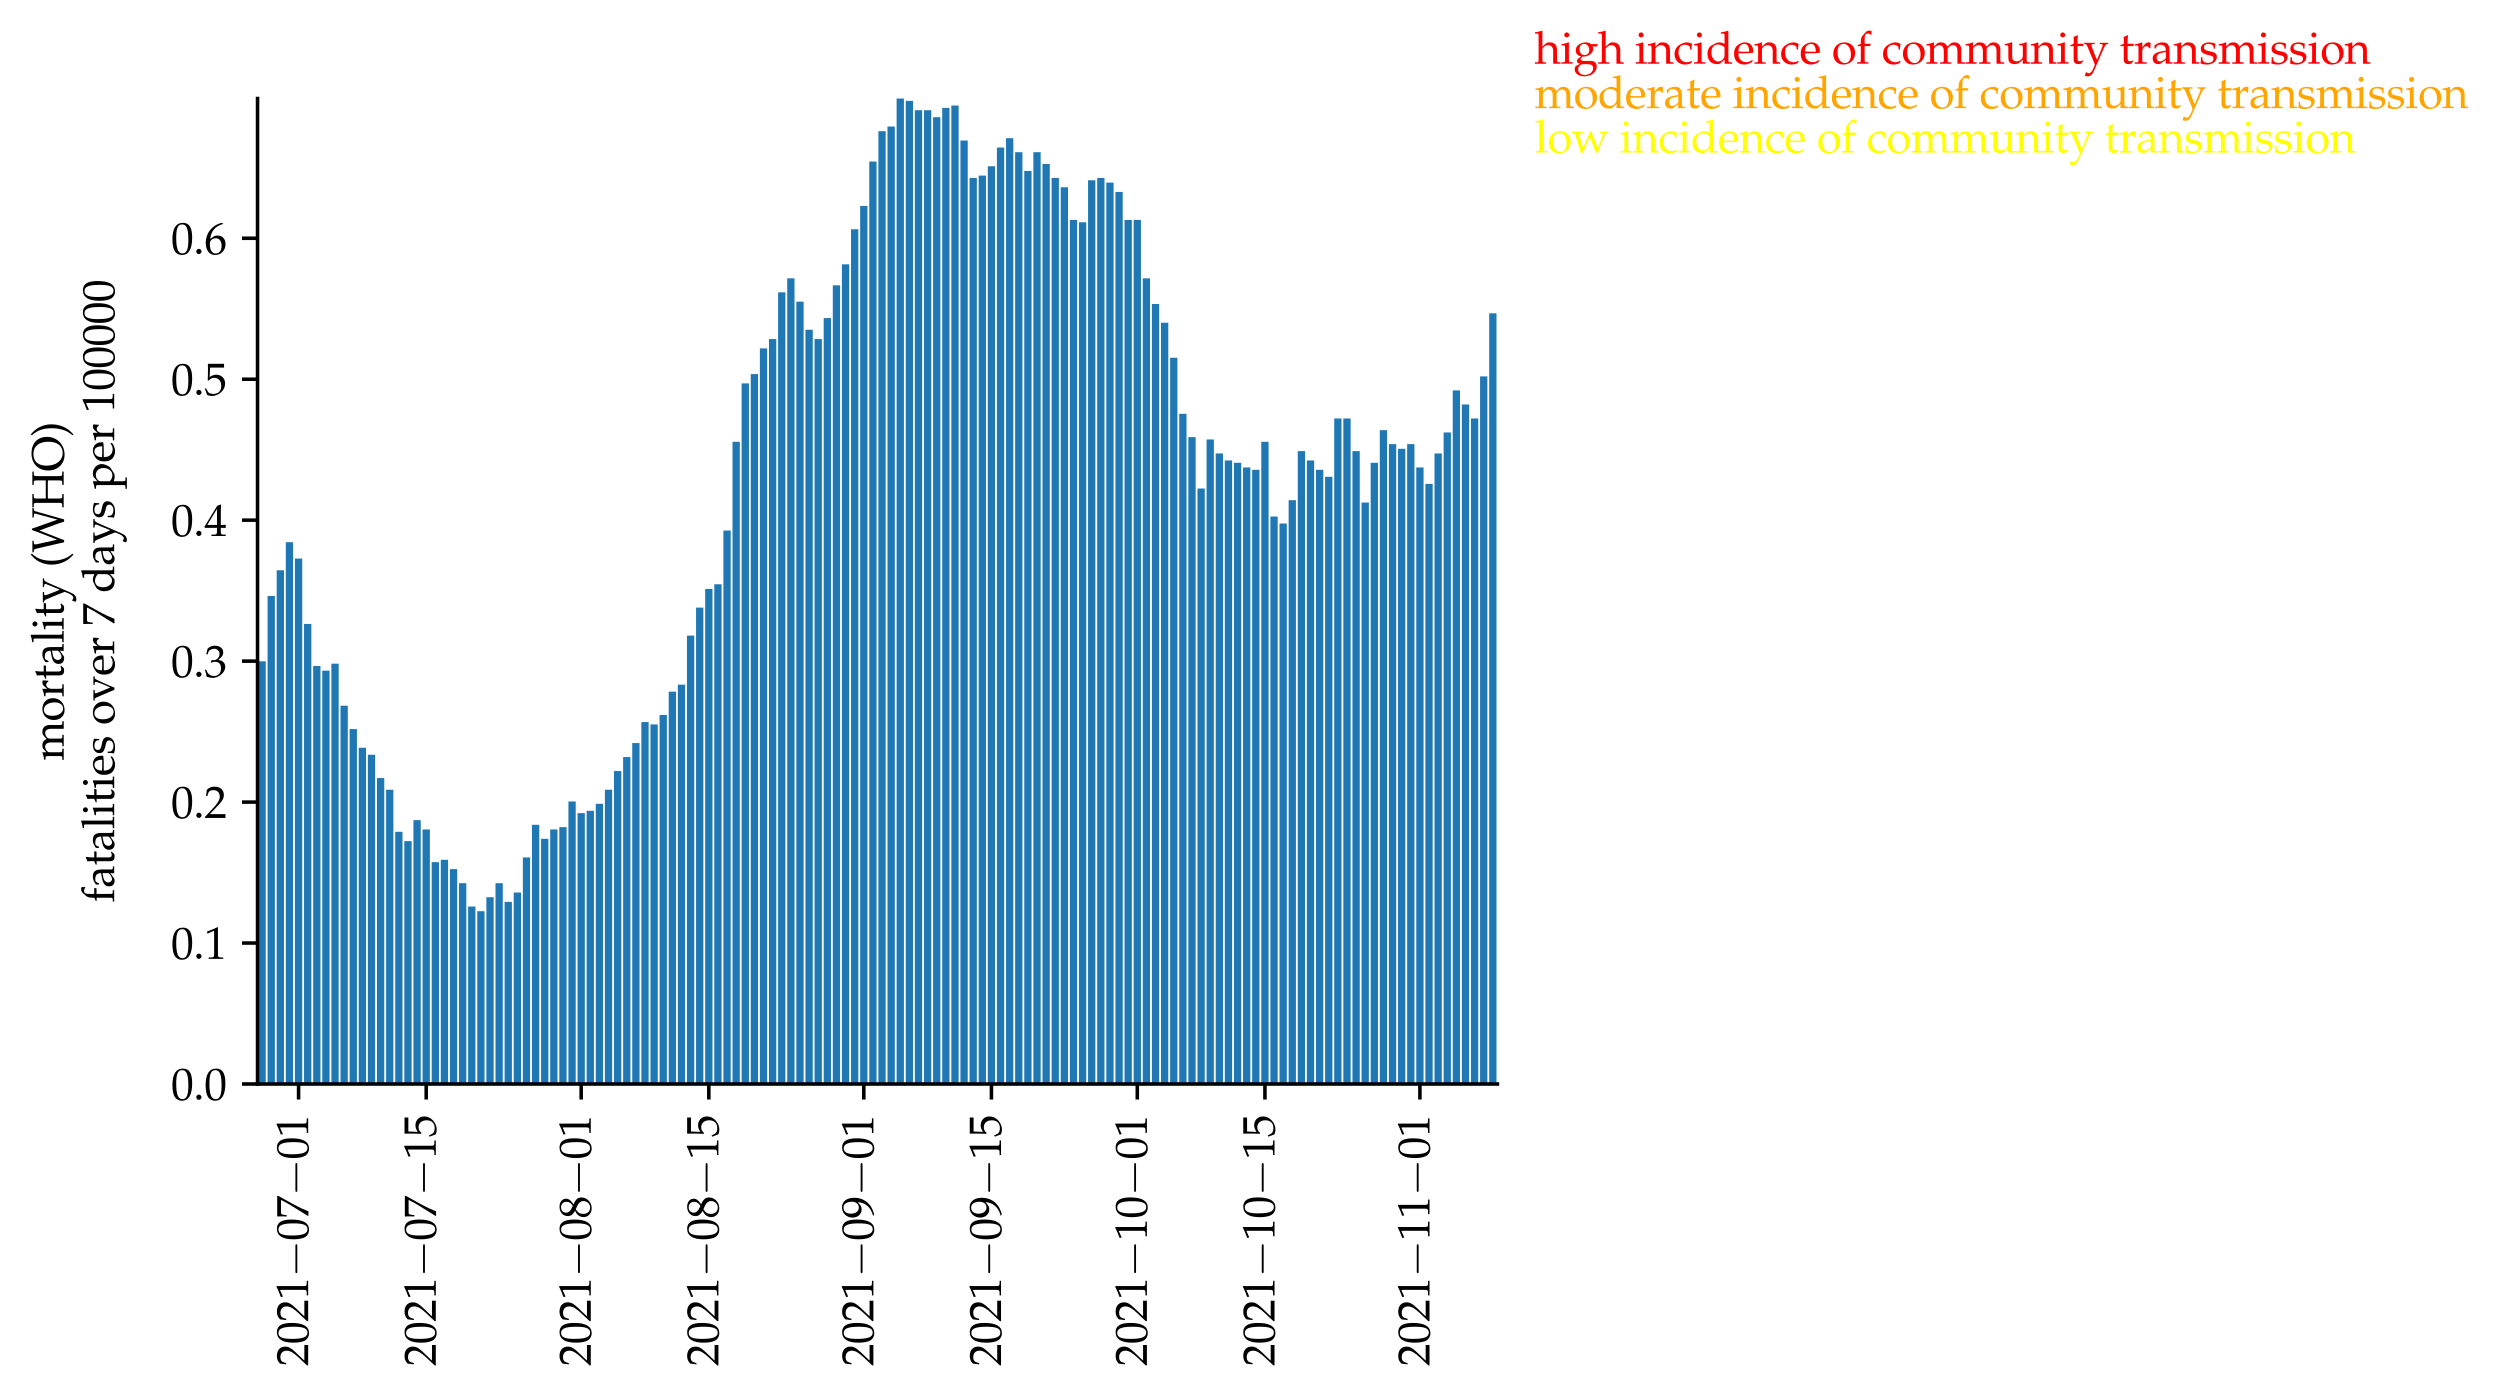 <?xml version="1.0" encoding="utf-8" standalone="no"?>
<!DOCTYPE svg PUBLIC "-//W3C//DTD SVG 1.1//EN"
  "http://www.w3.org/Graphics/SVG/1.1/DTD/svg11.dtd">
<svg height="314.617pt" version="1.1" viewBox="0 0 562.564 314.617" width="562.564pt" xmlns="http://www.w3.org/2000/svg" xmlns:xlink="http://www.w3.org/1999/xlink">
 <defs>
  <style type="text/css">*{stroke-linecap:butt;stroke-linejoin:round;}</style>
 </defs>
 <g id="figure_1">
  <g id="patch_1">
   <path d="M 0 314.617 
L 562.564 314.617 
L 562.564 0 
L 0 0 
z
" style="fill:#ffffff;"/>
  </g>
  <g id="axes_1">
   <g id="patch_2">
    <path d="M 57.954 243.929 
L 336.954 243.929 
L 336.954 22.169 
L 57.954 22.169 
z
" style="fill:#ffffff;"/>
   </g>
   <g id="patch_3">
    <path clip-path="url(#p0ffb7e8bef)" d="M 58.159 243.929 
L 59.801 243.929 
L 59.801 148.814 
L 58.159 148.814 
z
" style="fill:#1f77b4;"/>
   </g>
   <g id="patch_4">
    <path clip-path="url(#p0ffb7e8bef)" d="M 60.211 243.929 
L 61.852 243.929 
L 61.852 134.1 
L 60.211 134.1 
z
" style="fill:#1f77b4;"/>
   </g>
   <g id="patch_5">
    <path clip-path="url(#p0ffb7e8bef)" d="M 62.262 243.929 
L 63.904 243.929 
L 63.904 128.319 
L 62.262 128.319 
z
" style="fill:#1f77b4;"/>
   </g>
   <g id="patch_6">
    <path clip-path="url(#p0ffb7e8bef)" d="M 64.314 243.929 
L 65.955 243.929 
L 65.955 122.013 
L 64.314 122.013 
z
" style="fill:#1f77b4;"/>
   </g>
   <g id="patch_7">
    <path clip-path="url(#p0ffb7e8bef)" d="M 66.365 243.929 
L 68.006 243.929 
L 68.006 125.692 
L 66.365 125.692 
z
" style="fill:#1f77b4;"/>
   </g>
   <g id="patch_8">
    <path clip-path="url(#p0ffb7e8bef)" d="M 68.417 243.929 
L 70.058 243.929 
L 70.058 140.406 
L 68.417 140.406 
z
" style="fill:#1f77b4;"/>
   </g>
   <g id="patch_9">
    <path clip-path="url(#p0ffb7e8bef)" d="M 70.468 243.929 
L 72.109 243.929 
L 72.109 149.865 
L 70.468 149.865 
z
" style="fill:#1f77b4;"/>
   </g>
   <g id="patch_10">
    <path clip-path="url(#p0ffb7e8bef)" d="M 72.52 243.929 
L 74.161 243.929 
L 74.161 150.916 
L 72.52 150.916 
z
" style="fill:#1f77b4;"/>
   </g>
   <g id="patch_11">
    <path clip-path="url(#p0ffb7e8bef)" d="M 74.571 243.929 
L 76.212 243.929 
L 76.212 149.339 
L 74.571 149.339 
z
" style="fill:#1f77b4;"/>
   </g>
   <g id="patch_12">
    <path clip-path="url(#p0ffb7e8bef)" d="M 76.623 243.929 
L 78.264 243.929 
L 78.264 158.798 
L 76.623 158.798 
z
" style="fill:#1f77b4;"/>
   </g>
   <g id="patch_13">
    <path clip-path="url(#p0ffb7e8bef)" d="M 78.674 243.929 
L 80.315 243.929 
L 80.315 164.053 
L 78.674 164.053 
z
" style="fill:#1f77b4;"/>
   </g>
   <g id="patch_14">
    <path clip-path="url(#p0ffb7e8bef)" d="M 80.726 243.929 
L 82.367 243.929 
L 82.367 168.257 
L 80.726 168.257 
z
" style="fill:#1f77b4;"/>
   </g>
   <g id="patch_15">
    <path clip-path="url(#p0ffb7e8bef)" d="M 82.777 243.929 
L 84.418 243.929 
L 84.418 169.834 
L 82.777 169.834 
z
" style="fill:#1f77b4;"/>
   </g>
   <g id="patch_16">
    <path clip-path="url(#p0ffb7e8bef)" d="M 84.829 243.929 
L 86.47 243.929 
L 86.47 175.089 
L 84.829 175.089 
z
" style="fill:#1f77b4;"/>
   </g>
   <g id="patch_17">
    <path clip-path="url(#p0ffb7e8bef)" d="M 86.88 243.929 
L 88.521 243.929 
L 88.521 177.716 
L 86.88 177.716 
z
" style="fill:#1f77b4;"/>
   </g>
   <g id="patch_18">
    <path clip-path="url(#p0ffb7e8bef)" d="M 88.931 243.929 
L 90.573 243.929 
L 90.573 187.175 
L 88.931 187.175 
z
" style="fill:#1f77b4;"/>
   </g>
   <g id="patch_19">
    <path clip-path="url(#p0ffb7e8bef)" d="M 90.983 243.929 
L 92.624 243.929 
L 92.624 189.277 
L 90.983 189.277 
z
" style="fill:#1f77b4;"/>
   </g>
   <g id="patch_20">
    <path clip-path="url(#p0ffb7e8bef)" d="M 93.034 243.929 
L 94.676 243.929 
L 94.676 184.548 
L 93.034 184.548 
z
" style="fill:#1f77b4;"/>
   </g>
   <g id="patch_21">
    <path clip-path="url(#p0ffb7e8bef)" d="M 95.086 243.929 
L 96.727 243.929 
L 96.727 186.65 
L 95.086 186.65 
z
" style="fill:#1f77b4;"/>
   </g>
   <g id="patch_22">
    <path clip-path="url(#p0ffb7e8bef)" d="M 97.137 243.929 
L 98.779 243.929 
L 98.779 194.007 
L 97.137 194.007 
z
" style="fill:#1f77b4;"/>
   </g>
   <g id="patch_23">
    <path clip-path="url(#p0ffb7e8bef)" d="M 99.189 243.929 
L 100.83 243.929 
L 100.83 193.481 
L 99.189 193.481 
z
" style="fill:#1f77b4;"/>
   </g>
   <g id="patch_24">
    <path clip-path="url(#p0ffb7e8bef)" d="M 101.24 243.929 
L 102.881 243.929 
L 102.881 195.583 
L 101.24 195.583 
z
" style="fill:#1f77b4;"/>
   </g>
   <g id="patch_25">
    <path clip-path="url(#p0ffb7e8bef)" d="M 103.292 243.929 
L 104.933 243.929 
L 104.933 198.736 
L 103.292 198.736 
z
" style="fill:#1f77b4;"/>
   </g>
   <g id="patch_26">
    <path clip-path="url(#p0ffb7e8bef)" d="M 105.343 243.929 
L 106.984 243.929 
L 106.984 203.991 
L 105.343 203.991 
z
" style="fill:#1f77b4;"/>
   </g>
   <g id="patch_27">
    <path clip-path="url(#p0ffb7e8bef)" d="M 107.395 243.929 
L 109.036 243.929 
L 109.036 205.042 
L 107.395 205.042 
z
" style="fill:#1f77b4;"/>
   </g>
   <g id="patch_28">
    <path clip-path="url(#p0ffb7e8bef)" d="M 109.446 243.929 
L 111.087 243.929 
L 111.087 201.889 
L 109.446 201.889 
z
" style="fill:#1f77b4;"/>
   </g>
   <g id="patch_29">
    <path clip-path="url(#p0ffb7e8bef)" d="M 111.498 243.929 
L 113.139 243.929 
L 113.139 198.736 
L 111.498 198.736 
z
" style="fill:#1f77b4;"/>
   </g>
   <g id="patch_30">
    <path clip-path="url(#p0ffb7e8bef)" d="M 113.549 243.929 
L 115.19 243.929 
L 115.19 202.94 
L 113.549 202.94 
z
" style="fill:#1f77b4;"/>
   </g>
   <g id="patch_31">
    <path clip-path="url(#p0ffb7e8bef)" d="M 115.601 243.929 
L 117.242 243.929 
L 117.242 200.838 
L 115.601 200.838 
z
" style="fill:#1f77b4;"/>
   </g>
   <g id="patch_32">
    <path clip-path="url(#p0ffb7e8bef)" d="M 117.652 243.929 
L 119.293 243.929 
L 119.293 192.956 
L 117.652 192.956 
z
" style="fill:#1f77b4;"/>
   </g>
   <g id="patch_33">
    <path clip-path="url(#p0ffb7e8bef)" d="M 119.704 243.929 
L 121.345 243.929 
L 121.345 185.599 
L 119.704 185.599 
z
" style="fill:#1f77b4;"/>
   </g>
   <g id="patch_34">
    <path clip-path="url(#p0ffb7e8bef)" d="M 121.755 243.929 
L 123.396 243.929 
L 123.396 188.752 
L 121.755 188.752 
z
" style="fill:#1f77b4;"/>
   </g>
   <g id="patch_35">
    <path clip-path="url(#p0ffb7e8bef)" d="M 123.806 243.929 
L 125.448 243.929 
L 125.448 186.65 
L 123.806 186.65 
z
" style="fill:#1f77b4;"/>
   </g>
   <g id="patch_36">
    <path clip-path="url(#p0ffb7e8bef)" d="M 125.858 243.929 
L 127.499 243.929 
L 127.499 186.124 
L 125.858 186.124 
z
" style="fill:#1f77b4;"/>
   </g>
   <g id="patch_37">
    <path clip-path="url(#p0ffb7e8bef)" d="M 127.909 243.929 
L 129.551 243.929 
L 129.551 180.344 
L 127.909 180.344 
z
" style="fill:#1f77b4;"/>
   </g>
   <g id="patch_38">
    <path clip-path="url(#p0ffb7e8bef)" d="M 129.961 243.929 
L 131.602 243.929 
L 131.602 182.971 
L 129.961 182.971 
z
" style="fill:#1f77b4;"/>
   </g>
   <g id="patch_39">
    <path clip-path="url(#p0ffb7e8bef)" d="M 132.012 243.929 
L 133.654 243.929 
L 133.654 182.446 
L 132.012 182.446 
z
" style="fill:#1f77b4;"/>
   </g>
   <g id="patch_40">
    <path clip-path="url(#p0ffb7e8bef)" d="M 134.064 243.929 
L 135.705 243.929 
L 135.705 180.869 
L 134.064 180.869 
z
" style="fill:#1f77b4;"/>
   </g>
   <g id="patch_41">
    <path clip-path="url(#p0ffb7e8bef)" d="M 136.115 243.929 
L 137.756 243.929 
L 137.756 177.716 
L 136.115 177.716 
z
" style="fill:#1f77b4;"/>
   </g>
   <g id="patch_42">
    <path clip-path="url(#p0ffb7e8bef)" d="M 138.167 243.929 
L 139.808 243.929 
L 139.808 173.512 
L 138.167 173.512 
z
" style="fill:#1f77b4;"/>
   </g>
   <g id="patch_43">
    <path clip-path="url(#p0ffb7e8bef)" d="M 140.218 243.929 
L 141.859 243.929 
L 141.859 170.359 
L 140.218 170.359 
z
" style="fill:#1f77b4;"/>
   </g>
   <g id="patch_44">
    <path clip-path="url(#p0ffb7e8bef)" d="M 142.27 243.929 
L 143.911 243.929 
L 143.911 167.206 
L 142.27 167.206 
z
" style="fill:#1f77b4;"/>
   </g>
   <g id="patch_45">
    <path clip-path="url(#p0ffb7e8bef)" d="M 144.321 243.929 
L 145.962 243.929 
L 145.962 162.477 
L 144.321 162.477 
z
" style="fill:#1f77b4;"/>
   </g>
   <g id="patch_46">
    <path clip-path="url(#p0ffb7e8bef)" d="M 146.373 243.929 
L 148.014 243.929 
L 148.014 163.002 
L 146.373 163.002 
z
" style="fill:#1f77b4;"/>
   </g>
   <g id="patch_47">
    <path clip-path="url(#p0ffb7e8bef)" d="M 148.424 243.929 
L 150.065 243.929 
L 150.065 160.9 
L 148.424 160.9 
z
" style="fill:#1f77b4;"/>
   </g>
   <g id="patch_48">
    <path clip-path="url(#p0ffb7e8bef)" d="M 150.476 243.929 
L 152.117 243.929 
L 152.117 155.645 
L 150.476 155.645 
z
" style="fill:#1f77b4;"/>
   </g>
   <g id="patch_49">
    <path clip-path="url(#p0ffb7e8bef)" d="M 152.527 243.929 
L 154.168 243.929 
L 154.168 154.069 
L 152.527 154.069 
z
" style="fill:#1f77b4;"/>
   </g>
   <g id="patch_50">
    <path clip-path="url(#p0ffb7e8bef)" d="M 154.579 243.929 
L 156.22 243.929 
L 156.22 143.033 
L 154.579 143.033 
z
" style="fill:#1f77b4;"/>
   </g>
   <g id="patch_51">
    <path clip-path="url(#p0ffb7e8bef)" d="M 156.63 243.929 
L 158.271 243.929 
L 158.271 136.727 
L 156.63 136.727 
z
" style="fill:#1f77b4;"/>
   </g>
   <g id="patch_52">
    <path clip-path="url(#p0ffb7e8bef)" d="M 158.681 243.929 
L 160.323 243.929 
L 160.323 132.523 
L 158.681 132.523 
z
" style="fill:#1f77b4;"/>
   </g>
   <g id="patch_53">
    <path clip-path="url(#p0ffb7e8bef)" d="M 160.733 243.929 
L 162.374 243.929 
L 162.374 131.472 
L 160.733 131.472 
z
" style="fill:#1f77b4;"/>
   </g>
   <g id="patch_54">
    <path clip-path="url(#p0ffb7e8bef)" d="M 162.784 243.929 
L 164.426 243.929 
L 164.426 119.386 
L 162.784 119.386 
z
" style="fill:#1f77b4;"/>
   </g>
   <g id="patch_55">
    <path clip-path="url(#p0ffb7e8bef)" d="M 164.836 243.929 
L 166.477 243.929 
L 166.477 99.417 
L 164.836 99.417 
z
" style="fill:#1f77b4;"/>
   </g>
   <g id="patch_56">
    <path clip-path="url(#p0ffb7e8bef)" d="M 166.887 243.929 
L 168.529 243.929 
L 168.529 86.28 
L 166.887 86.28 
z
" style="fill:#1f77b4;"/>
   </g>
   <g id="patch_57">
    <path clip-path="url(#p0ffb7e8bef)" d="M 168.939 243.929 
L 170.58 243.929 
L 170.58 84.178 
L 168.939 84.178 
z
" style="fill:#1f77b4;"/>
   </g>
   <g id="patch_58">
    <path clip-path="url(#p0ffb7e8bef)" d="M 170.99 243.929 
L 172.631 243.929 
L 172.631 78.397 
L 170.99 78.397 
z
" style="fill:#1f77b4;"/>
   </g>
   <g id="patch_59">
    <path clip-path="url(#p0ffb7e8bef)" d="M 173.042 243.929 
L 174.683 243.929 
L 174.683 76.295 
L 173.042 76.295 
z
" style="fill:#1f77b4;"/>
   </g>
   <g id="patch_60">
    <path clip-path="url(#p0ffb7e8bef)" d="M 175.093 243.929 
L 176.734 243.929 
L 176.734 65.785 
L 175.093 65.785 
z
" style="fill:#1f77b4;"/>
   </g>
   <g id="patch_61">
    <path clip-path="url(#p0ffb7e8bef)" d="M 177.145 243.929 
L 178.786 243.929 
L 178.786 62.632 
L 177.145 62.632 
z
" style="fill:#1f77b4;"/>
   </g>
   <g id="patch_62">
    <path clip-path="url(#p0ffb7e8bef)" d="M 179.196 243.929 
L 180.837 243.929 
L 180.837 67.887 
L 179.196 67.887 
z
" style="fill:#1f77b4;"/>
   </g>
   <g id="patch_63">
    <path clip-path="url(#p0ffb7e8bef)" d="M 181.248 243.929 
L 182.889 243.929 
L 182.889 74.193 
L 181.248 74.193 
z
" style="fill:#1f77b4;"/>
   </g>
   <g id="patch_64">
    <path clip-path="url(#p0ffb7e8bef)" d="M 183.299 243.929 
L 184.94 243.929 
L 184.94 76.295 
L 183.299 76.295 
z
" style="fill:#1f77b4;"/>
   </g>
   <g id="patch_65">
    <path clip-path="url(#p0ffb7e8bef)" d="M 185.351 243.929 
L 186.992 243.929 
L 186.992 71.566 
L 185.351 71.566 
z
" style="fill:#1f77b4;"/>
   </g>
   <g id="patch_66">
    <path clip-path="url(#p0ffb7e8bef)" d="M 187.402 243.929 
L 189.043 243.929 
L 189.043 64.209 
L 187.402 64.209 
z
" style="fill:#1f77b4;"/>
   </g>
   <g id="patch_67">
    <path clip-path="url(#p0ffb7e8bef)" d="M 189.454 243.929 
L 191.095 243.929 
L 191.095 59.479 
L 189.454 59.479 
z
" style="fill:#1f77b4;"/>
   </g>
   <g id="patch_68">
    <path clip-path="url(#p0ffb7e8bef)" d="M 191.505 243.929 
L 193.146 243.929 
L 193.146 51.597 
L 191.505 51.597 
z
" style="fill:#1f77b4;"/>
   </g>
   <g id="patch_69">
    <path clip-path="url(#p0ffb7e8bef)" d="M 193.556 243.929 
L 195.198 243.929 
L 195.198 46.342 
L 193.556 46.342 
z
" style="fill:#1f77b4;"/>
   </g>
   <g id="patch_70">
    <path clip-path="url(#p0ffb7e8bef)" d="M 195.608 243.929 
L 197.249 243.929 
L 197.249 36.357 
L 195.608 36.357 
z
" style="fill:#1f77b4;"/>
   </g>
   <g id="patch_71">
    <path clip-path="url(#p0ffb7e8bef)" d="M 197.659 243.929 
L 199.301 243.929 
L 199.301 29.526 
L 197.659 29.526 
z
" style="fill:#1f77b4;"/>
   </g>
   <g id="patch_72">
    <path clip-path="url(#p0ffb7e8bef)" d="M 199.711 243.929 
L 201.352 243.929 
L 201.352 28.475 
L 199.711 28.475 
z
" style="fill:#1f77b4;"/>
   </g>
   <g id="patch_73">
    <path clip-path="url(#p0ffb7e8bef)" d="M 201.762 243.929 
L 203.404 243.929 
L 203.404 22.169 
L 201.762 22.169 
z
" style="fill:#1f77b4;"/>
   </g>
   <g id="patch_74">
    <path clip-path="url(#p0ffb7e8bef)" d="M 203.814 243.929 
L 205.455 243.929 
L 205.455 22.694 
L 203.814 22.694 
z
" style="fill:#1f77b4;"/>
   </g>
   <g id="patch_75">
    <path clip-path="url(#p0ffb7e8bef)" d="M 205.865 243.929 
L 207.506 243.929 
L 207.506 24.796 
L 205.865 24.796 
z
" style="fill:#1f77b4;"/>
   </g>
   <g id="patch_76">
    <path clip-path="url(#p0ffb7e8bef)" d="M 207.917 243.929 
L 209.558 243.929 
L 209.558 24.796 
L 207.917 24.796 
z
" style="fill:#1f77b4;"/>
   </g>
   <g id="patch_77">
    <path clip-path="url(#p0ffb7e8bef)" d="M 209.968 243.929 
L 211.609 243.929 
L 211.609 26.373 
L 209.968 26.373 
z
" style="fill:#1f77b4;"/>
   </g>
   <g id="patch_78">
    <path clip-path="url(#p0ffb7e8bef)" d="M 212.02 243.929 
L 213.661 243.929 
L 213.661 24.271 
L 212.02 24.271 
z
" style="fill:#1f77b4;"/>
   </g>
   <g id="patch_79">
    <path clip-path="url(#p0ffb7e8bef)" d="M 214.071 243.929 
L 215.712 243.929 
L 215.712 23.745 
L 214.071 23.745 
z
" style="fill:#1f77b4;"/>
   </g>
   <g id="patch_80">
    <path clip-path="url(#p0ffb7e8bef)" d="M 216.123 243.929 
L 217.764 243.929 
L 217.764 31.628 
L 216.123 31.628 
z
" style="fill:#1f77b4;"/>
   </g>
   <g id="patch_81">
    <path clip-path="url(#p0ffb7e8bef)" d="M 218.174 243.929 
L 219.815 243.929 
L 219.815 40.036 
L 218.174 40.036 
z
" style="fill:#1f77b4;"/>
   </g>
   <g id="patch_82">
    <path clip-path="url(#p0ffb7e8bef)" d="M 220.226 243.929 
L 221.867 243.929 
L 221.867 39.51 
L 220.226 39.51 
z
" style="fill:#1f77b4;"/>
   </g>
   <g id="patch_83">
    <path clip-path="url(#p0ffb7e8bef)" d="M 222.277 243.929 
L 223.918 243.929 
L 223.918 37.408 
L 222.277 37.408 
z
" style="fill:#1f77b4;"/>
   </g>
   <g id="patch_84">
    <path clip-path="url(#p0ffb7e8bef)" d="M 224.329 243.929 
L 225.97 243.929 
L 225.97 33.204 
L 224.329 33.204 
z
" style="fill:#1f77b4;"/>
   </g>
   <g id="patch_85">
    <path clip-path="url(#p0ffb7e8bef)" d="M 226.38 243.929 
L 228.021 243.929 
L 228.021 31.102 
L 226.38 31.102 
z
" style="fill:#1f77b4;"/>
   </g>
   <g id="patch_86">
    <path clip-path="url(#p0ffb7e8bef)" d="M 228.431 243.929 
L 230.073 243.929 
L 230.073 34.255 
L 228.431 34.255 
z
" style="fill:#1f77b4;"/>
   </g>
   <g id="patch_87">
    <path clip-path="url(#p0ffb7e8bef)" d="M 230.483 243.929 
L 232.124 243.929 
L 232.124 38.459 
L 230.483 38.459 
z
" style="fill:#1f77b4;"/>
   </g>
   <g id="patch_88">
    <path clip-path="url(#p0ffb7e8bef)" d="M 232.534 243.929 
L 234.176 243.929 
L 234.176 34.255 
L 232.534 34.255 
z
" style="fill:#1f77b4;"/>
   </g>
   <g id="patch_89">
    <path clip-path="url(#p0ffb7e8bef)" d="M 234.586 243.929 
L 236.227 243.929 
L 236.227 36.883 
L 234.586 36.883 
z
" style="fill:#1f77b4;"/>
   </g>
   <g id="patch_90">
    <path clip-path="url(#p0ffb7e8bef)" d="M 236.637 243.929 
L 238.279 243.929 
L 238.279 40.036 
L 236.637 40.036 
z
" style="fill:#1f77b4;"/>
   </g>
   <g id="patch_91">
    <path clip-path="url(#p0ffb7e8bef)" d="M 238.689 243.929 
L 240.33 243.929 
L 240.33 42.138 
L 238.689 42.138 
z
" style="fill:#1f77b4;"/>
   </g>
   <g id="patch_92">
    <path clip-path="url(#p0ffb7e8bef)" d="M 240.74 243.929 
L 242.381 243.929 
L 242.381 49.495 
L 240.74 49.495 
z
" style="fill:#1f77b4;"/>
   </g>
   <g id="patch_93">
    <path clip-path="url(#p0ffb7e8bef)" d="M 242.792 243.929 
L 244.433 243.929 
L 244.433 50.02 
L 242.792 50.02 
z
" style="fill:#1f77b4;"/>
   </g>
   <g id="patch_94">
    <path clip-path="url(#p0ffb7e8bef)" d="M 244.843 243.929 
L 246.484 243.929 
L 246.484 40.561 
L 244.843 40.561 
z
" style="fill:#1f77b4;"/>
   </g>
   <g id="patch_95">
    <path clip-path="url(#p0ffb7e8bef)" d="M 246.895 243.929 
L 248.536 243.929 
L 248.536 40.036 
L 246.895 40.036 
z
" style="fill:#1f77b4;"/>
   </g>
   <g id="patch_96">
    <path clip-path="url(#p0ffb7e8bef)" d="M 248.946 243.929 
L 250.587 243.929 
L 250.587 41.087 
L 248.946 41.087 
z
" style="fill:#1f77b4;"/>
   </g>
   <g id="patch_97">
    <path clip-path="url(#p0ffb7e8bef)" d="M 250.998 243.929 
L 252.639 243.929 
L 252.639 43.189 
L 250.998 43.189 
z
" style="fill:#1f77b4;"/>
   </g>
   <g id="patch_98">
    <path clip-path="url(#p0ffb7e8bef)" d="M 253.049 243.929 
L 254.69 243.929 
L 254.69 49.495 
L 253.049 49.495 
z
" style="fill:#1f77b4;"/>
   </g>
   <g id="patch_99">
    <path clip-path="url(#p0ffb7e8bef)" d="M 255.101 243.929 
L 256.742 243.929 
L 256.742 49.495 
L 255.101 49.495 
z
" style="fill:#1f77b4;"/>
   </g>
   <g id="patch_100">
    <path clip-path="url(#p0ffb7e8bef)" d="M 257.152 243.929 
L 258.793 243.929 
L 258.793 62.632 
L 257.152 62.632 
z
" style="fill:#1f77b4;"/>
   </g>
   <g id="patch_101">
    <path clip-path="url(#p0ffb7e8bef)" d="M 259.204 243.929 
L 260.845 243.929 
L 260.845 68.413 
L 259.204 68.413 
z
" style="fill:#1f77b4;"/>
   </g>
   <g id="patch_102">
    <path clip-path="url(#p0ffb7e8bef)" d="M 261.255 243.929 
L 262.896 243.929 
L 262.896 72.617 
L 261.255 72.617 
z
" style="fill:#1f77b4;"/>
   </g>
   <g id="patch_103">
    <path clip-path="url(#p0ffb7e8bef)" d="M 263.306 243.929 
L 264.948 243.929 
L 264.948 80.499 
L 263.306 80.499 
z
" style="fill:#1f77b4;"/>
   </g>
   <g id="patch_104">
    <path clip-path="url(#p0ffb7e8bef)" d="M 265.358 243.929 
L 266.999 243.929 
L 266.999 93.111 
L 265.358 93.111 
z
" style="fill:#1f77b4;"/>
   </g>
   <g id="patch_105">
    <path clip-path="url(#p0ffb7e8bef)" d="M 267.409 243.929 
L 269.051 243.929 
L 269.051 98.366 
L 267.409 98.366 
z
" style="fill:#1f77b4;"/>
   </g>
   <g id="patch_106">
    <path clip-path="url(#p0ffb7e8bef)" d="M 269.461 243.929 
L 271.102 243.929 
L 271.102 109.927 
L 269.461 109.927 
z
" style="fill:#1f77b4;"/>
   </g>
   <g id="patch_107">
    <path clip-path="url(#p0ffb7e8bef)" d="M 271.512 243.929 
L 273.154 243.929 
L 273.154 98.891 
L 271.512 98.891 
z
" style="fill:#1f77b4;"/>
   </g>
   <g id="patch_108">
    <path clip-path="url(#p0ffb7e8bef)" d="M 273.564 243.929 
L 275.205 243.929 
L 275.205 102.044 
L 273.564 102.044 
z
" style="fill:#1f77b4;"/>
   </g>
   <g id="patch_109">
    <path clip-path="url(#p0ffb7e8bef)" d="M 275.615 243.929 
L 277.256 243.929 
L 277.256 103.621 
L 275.615 103.621 
z
" style="fill:#1f77b4;"/>
   </g>
   <g id="patch_110">
    <path clip-path="url(#p0ffb7e8bef)" d="M 277.667 243.929 
L 279.308 243.929 
L 279.308 104.146 
L 277.667 104.146 
z
" style="fill:#1f77b4;"/>
   </g>
   <g id="patch_111">
    <path clip-path="url(#p0ffb7e8bef)" d="M 279.718 243.929 
L 281.359 243.929 
L 281.359 105.197 
L 279.718 105.197 
z
" style="fill:#1f77b4;"/>
   </g>
   <g id="patch_112">
    <path clip-path="url(#p0ffb7e8bef)" d="M 281.77 243.929 
L 283.411 243.929 
L 283.411 105.723 
L 281.77 105.723 
z
" style="fill:#1f77b4;"/>
   </g>
   <g id="patch_113">
    <path clip-path="url(#p0ffb7e8bef)" d="M 283.821 243.929 
L 285.462 243.929 
L 285.462 99.417 
L 283.821 99.417 
z
" style="fill:#1f77b4;"/>
   </g>
   <g id="patch_114">
    <path clip-path="url(#p0ffb7e8bef)" d="M 285.873 243.929 
L 287.514 243.929 
L 287.514 116.233 
L 285.873 116.233 
z
" style="fill:#1f77b4;"/>
   </g>
   <g id="patch_115">
    <path clip-path="url(#p0ffb7e8bef)" d="M 287.924 243.929 
L 289.565 243.929 
L 289.565 117.809 
L 287.924 117.809 
z
" style="fill:#1f77b4;"/>
   </g>
   <g id="patch_116">
    <path clip-path="url(#p0ffb7e8bef)" d="M 289.976 243.929 
L 291.617 243.929 
L 291.617 112.554 
L 289.976 112.554 
z
" style="fill:#1f77b4;"/>
   </g>
   <g id="patch_117">
    <path clip-path="url(#p0ffb7e8bef)" d="M 292.027 243.929 
L 293.668 243.929 
L 293.668 101.519 
L 292.027 101.519 
z
" style="fill:#1f77b4;"/>
   </g>
   <g id="patch_118">
    <path clip-path="url(#p0ffb7e8bef)" d="M 294.079 243.929 
L 295.72 243.929 
L 295.72 103.621 
L 294.079 103.621 
z
" style="fill:#1f77b4;"/>
   </g>
   <g id="patch_119">
    <path clip-path="url(#p0ffb7e8bef)" d="M 296.13 243.929 
L 297.771 243.929 
L 297.771 105.723 
L 296.13 105.723 
z
" style="fill:#1f77b4;"/>
   </g>
   <g id="patch_120">
    <path clip-path="url(#p0ffb7e8bef)" d="M 298.181 243.929 
L 299.823 243.929 
L 299.823 107.299 
L 298.181 107.299 
z
" style="fill:#1f77b4;"/>
   </g>
   <g id="patch_121">
    <path clip-path="url(#p0ffb7e8bef)" d="M 300.233 243.929 
L 301.874 243.929 
L 301.874 94.162 
L 300.233 94.162 
z
" style="fill:#1f77b4;"/>
   </g>
   <g id="patch_122">
    <path clip-path="url(#p0ffb7e8bef)" d="M 302.284 243.929 
L 303.926 243.929 
L 303.926 94.162 
L 302.284 94.162 
z
" style="fill:#1f77b4;"/>
   </g>
   <g id="patch_123">
    <path clip-path="url(#p0ffb7e8bef)" d="M 304.336 243.929 
L 305.977 243.929 
L 305.977 101.519 
L 304.336 101.519 
z
" style="fill:#1f77b4;"/>
   </g>
   <g id="patch_124">
    <path clip-path="url(#p0ffb7e8bef)" d="M 306.387 243.929 
L 308.029 243.929 
L 308.029 113.08 
L 306.387 113.08 
z
" style="fill:#1f77b4;"/>
   </g>
   <g id="patch_125">
    <path clip-path="url(#p0ffb7e8bef)" d="M 308.439 243.929 
L 310.08 243.929 
L 310.08 104.146 
L 308.439 104.146 
z
" style="fill:#1f77b4;"/>
   </g>
   <g id="patch_126">
    <path clip-path="url(#p0ffb7e8bef)" d="M 310.49 243.929 
L 312.131 243.929 
L 312.131 96.789 
L 310.49 96.789 
z
" style="fill:#1f77b4;"/>
   </g>
   <g id="patch_127">
    <path clip-path="url(#p0ffb7e8bef)" d="M 312.542 243.929 
L 314.183 243.929 
L 314.183 99.942 
L 312.542 99.942 
z
" style="fill:#1f77b4;"/>
   </g>
   <g id="patch_128">
    <path clip-path="url(#p0ffb7e8bef)" d="M 314.593 243.929 
L 316.234 243.929 
L 316.234 100.993 
L 314.593 100.993 
z
" style="fill:#1f77b4;"/>
   </g>
   <g id="patch_129">
    <path clip-path="url(#p0ffb7e8bef)" d="M 316.645 243.929 
L 318.286 243.929 
L 318.286 99.942 
L 316.645 99.942 
z
" style="fill:#1f77b4;"/>
   </g>
   <g id="patch_130">
    <path clip-path="url(#p0ffb7e8bef)" d="M 318.696 243.929 
L 320.337 243.929 
L 320.337 105.197 
L 318.696 105.197 
z
" style="fill:#1f77b4;"/>
   </g>
   <g id="patch_131">
    <path clip-path="url(#p0ffb7e8bef)" d="M 320.748 243.929 
L 322.389 243.929 
L 322.389 108.876 
L 320.748 108.876 
z
" style="fill:#1f77b4;"/>
   </g>
   <g id="patch_132">
    <path clip-path="url(#p0ffb7e8bef)" d="M 322.799 243.929 
L 324.44 243.929 
L 324.44 102.044 
L 322.799 102.044 
z
" style="fill:#1f77b4;"/>
   </g>
   <g id="patch_133">
    <path clip-path="url(#p0ffb7e8bef)" d="M 324.851 243.929 
L 326.492 243.929 
L 326.492 97.315 
L 324.851 97.315 
z
" style="fill:#1f77b4;"/>
   </g>
   <g id="patch_134">
    <path clip-path="url(#p0ffb7e8bef)" d="M 326.902 243.929 
L 328.543 243.929 
L 328.543 87.856 
L 326.902 87.856 
z
" style="fill:#1f77b4;"/>
   </g>
   <g id="patch_135">
    <path clip-path="url(#p0ffb7e8bef)" d="M 328.954 243.929 
L 330.595 243.929 
L 330.595 91.009 
L 328.954 91.009 
z
" style="fill:#1f77b4;"/>
   </g>
   <g id="patch_136">
    <path clip-path="url(#p0ffb7e8bef)" d="M 331.005 243.929 
L 332.646 243.929 
L 332.646 94.162 
L 331.005 94.162 
z
" style="fill:#1f77b4;"/>
   </g>
   <g id="patch_137">
    <path clip-path="url(#p0ffb7e8bef)" d="M 333.056 243.929 
L 334.698 243.929 
L 334.698 84.703 
L 333.056 84.703 
z
" style="fill:#1f77b4;"/>
   </g>
   <g id="patch_138">
    <path clip-path="url(#p0ffb7e8bef)" d="M 335.108 243.929 
L 336.749 243.929 
L 336.749 70.515 
L 335.108 70.515 
z
" style="fill:#1f77b4;"/>
   </g>
   <g id="matplotlib.axis_1">
    <g id="xtick_1">
     <g id="line2d_1">
      <defs>
       <path d="M 0 0 
L 0 3.5 
" id="m773af30dc7" style="stroke:#000000;stroke-width:0.8;"/>
      </defs>
      <g>
       <use style="stroke:#000000;stroke-width:0.8;" x="67.186" xlink:href="#m773af30dc7" y="243.929"/>
      </g>
     </g>
     <g id="text_1">
      <!-- $\mathdefault{2021{-}07{-}01}$ -->
      <g transform="translate(69.345 307.417)rotate(-90)scale(0.1 -0.1)">
       <defs>
        <path d="M 102 160 
L 102 0 
C 1299 0 1299 0 1530 0 
C 1760 0 1760 0 2995 0 
C 2982 125 2982 186 2982 269 
C 2982 348 2982 407 2995 539 
C 2259 539 1965 539 781 539 
L 1946 1761 
C 2566 2414 2758 2763 2758 3238 
C 2758 3966 2259 4416 1446 4416 
C 986 4416 672 4288 358 3969 
L 250 3099 
L 435 3099 
L 518 3393 
C 621 3763 851 3923 1280 3923 
C 1830 3923 2182 3577 2182 3035 
C 2182 2555 1914 2083 1190 1316 
L 102 160 
z
" id="URWPalladioL-Roma-32" transform="scale(0.016)"/>
        <path d="M 1683 4416 
C 691 4416 186 3628 186 2077 
C 186 1326 320 680 544 366 
C 768 51 1126 -128 1523 -128 
C 2490 -128 2976 705 2976 2346 
C 2976 3749 2560 4416 1683 4416 
z
M 1568 4192 
C 2189 4192 2438 3564 2438 2025 
C 2438 661 2195 96 1606 96 
C 986 96 723 744 723 2308 
C 723 3660 960 4192 1568 4192 
z
" id="URWPalladioL-Roma-30" transform="scale(0.016)"/>
        <path d="M 429 3584 
L 493 3584 
L 1318 3956 
C 1325 3962 1331 3962 1338 3962 
C 1376 3962 1389 3905 1389 3751 
L 1389 613 
C 1389 276 1318 205 973 205 
L 614 205 
L 614 0 
C 1600 0 1600 0 1670 0 
C 1754 0 1894 0 2112 0 
C 2189 0 2413 0 2675 0 
L 2675 205 
L 2342 205 
C 1990 205 1926 276 1926 612 
L 1926 4443 
L 1837 4475 
C 1421 4257 966 4065 384 3860 
L 429 3584 
z
" id="URWPalladioL-Roma-31" transform="scale(0.016)"/>
        <path d="M 4218 1472 
C 4326 1472 4442 1472 4442 1600 
C 4442 1728 4326 1728 4218 1728 
L 755 1728 
C 646 1728 531 1728 531 1600 
C 531 1472 646 1472 755 1472 
L 4218 1472 
z
" id="CMSY10-0" transform="scale(0.016)"/>
        <path d="M 358 32 
L 416 -51 
C 666 -32 666 -32 710 -32 
C 755 -32 755 -32 1005 -51 
C 1274 649 1587 1317 2010 2087 
L 3181 4199 
L 3181 4372 
C 2490 4372 2266 4372 1747 4372 
C 1280 4372 966 4372 346 4372 
L 282 4359 
C 301 3750 301 3750 301 3685 
C 301 3614 301 3614 282 3031 
L 474 3031 
L 518 3390 
C 570 3789 614 3840 909 3840 
L 2618 3840 
C 2362 3313 2163 2941 1920 2549 
L 358 32 
z
" id="URWPalladioL-Roma-37" transform="scale(0.016)"/>
       </defs>
       <use transform="scale(0.996)" xlink:href="#URWPalladioL-Roma-32"/>
       <use transform="translate(49.813 0)scale(0.996)" xlink:href="#URWPalladioL-Roma-30"/>
       <use transform="translate(99.626 0)scale(0.996)" xlink:href="#URWPalladioL-Roma-32"/>
       <use transform="translate(149.44 0)scale(0.996)" xlink:href="#URWPalladioL-Roma-31"/>
       <use transform="translate(200.498 0)scale(1.038)" xlink:href="#CMSY10-0"/>
       <use transform="translate(282.44 0)scale(0.996)" xlink:href="#URWPalladioL-Roma-30"/>
       <use transform="translate(332.253 0)scale(0.996)" xlink:href="#URWPalladioL-Roma-37"/>
       <use transform="translate(383.311 0)scale(1.038)" xlink:href="#CMSY10-0"/>
       <use transform="translate(465.253 0)scale(0.996)" xlink:href="#URWPalladioL-Roma-30"/>
       <use transform="translate(515.066 0)scale(0.996)" xlink:href="#URWPalladioL-Roma-31"/>
      </g>
     </g>
    </g>
    <g id="xtick_2">
     <g id="line2d_2">
      <g>
       <use style="stroke:#000000;stroke-width:0.8;" x="95.906" xlink:href="#m773af30dc7" y="243.929"/>
      </g>
     </g>
     <g id="text_2">
      <!-- $\mathdefault{2021{-}07{-}15}$ -->
      <g transform="translate(98.066 307.417)rotate(-90)scale(0.1 -0.1)">
       <defs>
        <path d="M 813 3877 
C 1638 3877 1997 3877 2765 3877 
L 2797 3907 
C 2784 4016 2784 4064 2784 4144 
C 2784 4229 2784 4277 2797 4386 
L 2765 4416 
C 2285 4416 1997 4416 1651 4416 
C 1299 4416 1018 4416 538 4416 
L 506 4403 
C 512 4011 518 3729 518 3523 
C 518 2977 499 2360 480 2077 
L 608 2038 
C 909 2341 1082 2432 1395 2432 
C 2010 2432 2394 1993 2394 1296 
C 2394 580 1984 160 1286 160 
C 941 160 621 277 531 444 
L 237 973 
L 83 883 
C 230 516 307 310 397 27 
C 576 -71 832 -128 1107 -128 
C 1536 -128 1990 59 2342 368 
C 2733 716 2938 1154 2938 1630 
C 2938 2359 2419 2874 1690 2874 
C 1382 2874 1152 2791 755 2554 
L 813 3877 
z
" id="URWPalladioL-Roma-35" transform="scale(0.016)"/>
       </defs>
       <use transform="scale(0.996)" xlink:href="#URWPalladioL-Roma-32"/>
       <use transform="translate(49.813 0)scale(0.996)" xlink:href="#URWPalladioL-Roma-30"/>
       <use transform="translate(99.626 0)scale(0.996)" xlink:href="#URWPalladioL-Roma-32"/>
       <use transform="translate(149.44 0)scale(0.996)" xlink:href="#URWPalladioL-Roma-31"/>
       <use transform="translate(200.498 0)scale(1.038)" xlink:href="#CMSY10-0"/>
       <use transform="translate(282.44 0)scale(0.996)" xlink:href="#URWPalladioL-Roma-30"/>
       <use transform="translate(332.253 0)scale(0.996)" xlink:href="#URWPalladioL-Roma-37"/>
       <use transform="translate(383.311 0)scale(1.038)" xlink:href="#CMSY10-0"/>
       <use transform="translate(465.253 0)scale(0.996)" xlink:href="#URWPalladioL-Roma-31"/>
       <use transform="translate(515.066 0)scale(0.996)" xlink:href="#URWPalladioL-Roma-35"/>
      </g>
     </g>
    </g>
    <g id="xtick_3">
     <g id="line2d_3">
      <g>
       <use style="stroke:#000000;stroke-width:0.8;" x="130.781" xlink:href="#m773af30dc7" y="243.929"/>
      </g>
     </g>
     <g id="text_3">
      <!-- $\mathdefault{2021{-}08{-}01}$ -->
      <g transform="translate(132.941 307.417)rotate(-90)scale(0.1 -0.1)">
       <defs>
        <path d="M 1075 2211 
C 813 2090 704 2019 563 1884 
C 320 1641 192 1352 192 1019 
C 192 359 723 -128 1446 -128 
C 2278 -128 2970 526 2970 1320 
C 2970 1833 2733 2109 2003 2442 
C 2586 2840 2790 3109 2790 3493 
C 2790 4044 2336 4416 1658 4416 
C 896 4416 339 3929 339 3257 
C 339 2821 512 2577 1075 2211 
z
M 1818 1891 
C 2221 1711 2464 1397 2464 1052 
C 2464 513 2061 90 1542 90 
C 998 90 646 475 646 1071 
C 646 1538 832 1833 1306 2122 
L 1818 1891 
z
M 1427 2712 
C 1024 2910 819 3167 819 3487 
C 819 3910 1126 4198 1581 4198 
C 2048 4198 2355 3891 2355 3422 
C 2355 3058 2195 2808 1779 2538 
L 1427 2712 
z
" id="URWPalladioL-Roma-38" transform="scale(0.016)"/>
       </defs>
       <use transform="scale(0.996)" xlink:href="#URWPalladioL-Roma-32"/>
       <use transform="translate(49.813 0)scale(0.996)" xlink:href="#URWPalladioL-Roma-30"/>
       <use transform="translate(99.626 0)scale(0.996)" xlink:href="#URWPalladioL-Roma-32"/>
       <use transform="translate(149.44 0)scale(0.996)" xlink:href="#URWPalladioL-Roma-31"/>
       <use transform="translate(200.498 0)scale(1.038)" xlink:href="#CMSY10-0"/>
       <use transform="translate(282.44 0)scale(0.996)" xlink:href="#URWPalladioL-Roma-30"/>
       <use transform="translate(332.253 0)scale(0.996)" xlink:href="#URWPalladioL-Roma-38"/>
       <use transform="translate(383.311 0)scale(1.038)" xlink:href="#CMSY10-0"/>
       <use transform="translate(465.253 0)scale(0.996)" xlink:href="#URWPalladioL-Roma-30"/>
       <use transform="translate(515.066 0)scale(0.996)" xlink:href="#URWPalladioL-Roma-31"/>
      </g>
     </g>
    </g>
    <g id="xtick_4">
     <g id="line2d_4">
      <g>
       <use style="stroke:#000000;stroke-width:0.8;" x="159.502" xlink:href="#m773af30dc7" y="243.929"/>
      </g>
     </g>
     <g id="text_4">
      <!-- $\mathdefault{2021{-}08{-}15}$ -->
      <g transform="translate(161.661 307.417)rotate(-90)scale(0.1 -0.1)">
       <use transform="scale(0.996)" xlink:href="#URWPalladioL-Roma-32"/>
       <use transform="translate(49.813 0)scale(0.996)" xlink:href="#URWPalladioL-Roma-30"/>
       <use transform="translate(99.626 0)scale(0.996)" xlink:href="#URWPalladioL-Roma-32"/>
       <use transform="translate(149.44 0)scale(0.996)" xlink:href="#URWPalladioL-Roma-31"/>
       <use transform="translate(200.498 0)scale(1.038)" xlink:href="#CMSY10-0"/>
       <use transform="translate(282.44 0)scale(0.996)" xlink:href="#URWPalladioL-Roma-30"/>
       <use transform="translate(332.253 0)scale(0.996)" xlink:href="#URWPalladioL-Roma-38"/>
       <use transform="translate(383.311 0)scale(1.038)" xlink:href="#CMSY10-0"/>
       <use transform="translate(465.253 0)scale(0.996)" xlink:href="#URWPalladioL-Roma-31"/>
       <use transform="translate(515.066 0)scale(0.996)" xlink:href="#URWPalladioL-Roma-35"/>
      </g>
     </g>
    </g>
    <g id="xtick_5">
     <g id="line2d_5">
      <g>
       <use style="stroke:#000000;stroke-width:0.8;" x="194.377" xlink:href="#m773af30dc7" y="243.929"/>
      </g>
     </g>
     <g id="text_5">
      <!-- $\mathdefault{2021{-}09{-}01}$ -->
      <g transform="translate(196.536 307.417)rotate(-90)scale(0.1 -0.1)">
       <defs>
        <path d="M 614 -106 
C 1325 125 1632 272 1978 566 
C 2598 1098 2925 1835 2925 2693 
C 2925 3776 2406 4435 1562 4435 
C 742 4435 128 3795 128 2938 
C 128 2201 608 1664 1274 1664 
C 1491 1664 1741 1734 1856 1830 
L 2304 2202 
C 2253 1125 1555 336 397 54 
L 397 3 
L 614 -106 
z
M 1536 4224 
C 1824 4224 2035 4102 2176 3846 
C 2291 3641 2368 3328 2368 3040 
C 2368 2451 2029 2055 1536 2055 
C 1024 2055 678 2509 678 3174 
C 678 3821 1011 4224 1536 4224 
z
" id="URWPalladioL-Roma-39" transform="scale(0.016)"/>
       </defs>
       <use transform="scale(0.996)" xlink:href="#URWPalladioL-Roma-32"/>
       <use transform="translate(49.813 0)scale(0.996)" xlink:href="#URWPalladioL-Roma-30"/>
       <use transform="translate(99.626 0)scale(0.996)" xlink:href="#URWPalladioL-Roma-32"/>
       <use transform="translate(149.44 0)scale(0.996)" xlink:href="#URWPalladioL-Roma-31"/>
       <use transform="translate(200.498 0)scale(1.038)" xlink:href="#CMSY10-0"/>
       <use transform="translate(282.44 0)scale(0.996)" xlink:href="#URWPalladioL-Roma-30"/>
       <use transform="translate(332.253 0)scale(0.996)" xlink:href="#URWPalladioL-Roma-39"/>
       <use transform="translate(383.311 0)scale(1.038)" xlink:href="#CMSY10-0"/>
       <use transform="translate(465.253 0)scale(0.996)" xlink:href="#URWPalladioL-Roma-30"/>
       <use transform="translate(515.066 0)scale(0.996)" xlink:href="#URWPalladioL-Roma-31"/>
      </g>
     </g>
    </g>
    <g id="xtick_6">
     <g id="line2d_6">
      <g>
       <use style="stroke:#000000;stroke-width:0.8;" x="223.098" xlink:href="#m773af30dc7" y="243.929"/>
      </g>
     </g>
     <g id="text_6">
      <!-- $\mathdefault{2021{-}09{-}15}$ -->
      <g transform="translate(225.257 307.417)rotate(-90)scale(0.1 -0.1)">
       <use transform="scale(0.996)" xlink:href="#URWPalladioL-Roma-32"/>
       <use transform="translate(49.813 0)scale(0.996)" xlink:href="#URWPalladioL-Roma-30"/>
       <use transform="translate(99.626 0)scale(0.996)" xlink:href="#URWPalladioL-Roma-32"/>
       <use transform="translate(149.44 0)scale(0.996)" xlink:href="#URWPalladioL-Roma-31"/>
       <use transform="translate(200.498 0)scale(1.038)" xlink:href="#CMSY10-0"/>
       <use transform="translate(282.44 0)scale(0.996)" xlink:href="#URWPalladioL-Roma-30"/>
       <use transform="translate(332.253 0)scale(0.996)" xlink:href="#URWPalladioL-Roma-39"/>
       <use transform="translate(383.311 0)scale(1.038)" xlink:href="#CMSY10-0"/>
       <use transform="translate(465.253 0)scale(0.996)" xlink:href="#URWPalladioL-Roma-31"/>
       <use transform="translate(515.066 0)scale(0.996)" xlink:href="#URWPalladioL-Roma-35"/>
      </g>
     </g>
    </g>
    <g id="xtick_7">
     <g id="line2d_7">
      <g>
       <use style="stroke:#000000;stroke-width:0.8;" x="255.921" xlink:href="#m773af30dc7" y="243.929"/>
      </g>
     </g>
     <g id="text_7">
      <!-- $\mathdefault{2021{-}10{-}01}$ -->
      <g transform="translate(258.081 307.417)rotate(-90)scale(0.1 -0.1)">
       <use transform="scale(0.996)" xlink:href="#URWPalladioL-Roma-32"/>
       <use transform="translate(49.813 0)scale(0.996)" xlink:href="#URWPalladioL-Roma-30"/>
       <use transform="translate(99.626 0)scale(0.996)" xlink:href="#URWPalladioL-Roma-32"/>
       <use transform="translate(149.44 0)scale(0.996)" xlink:href="#URWPalladioL-Roma-31"/>
       <use transform="translate(200.498 0)scale(1.038)" xlink:href="#CMSY10-0"/>
       <use transform="translate(282.44 0)scale(0.996)" xlink:href="#URWPalladioL-Roma-31"/>
       <use transform="translate(332.253 0)scale(0.996)" xlink:href="#URWPalladioL-Roma-30"/>
       <use transform="translate(383.311 0)scale(1.038)" xlink:href="#CMSY10-0"/>
       <use transform="translate(465.253 0)scale(0.996)" xlink:href="#URWPalladioL-Roma-30"/>
       <use transform="translate(515.066 0)scale(0.996)" xlink:href="#URWPalladioL-Roma-31"/>
      </g>
     </g>
    </g>
    <g id="xtick_8">
     <g id="line2d_8">
      <g>
       <use style="stroke:#000000;stroke-width:0.8;" x="284.642" xlink:href="#m773af30dc7" y="243.929"/>
      </g>
     </g>
     <g id="text_8">
      <!-- $\mathdefault{2021{-}10{-}15}$ -->
      <g transform="translate(286.801 307.417)rotate(-90)scale(0.1 -0.1)">
       <use transform="scale(0.996)" xlink:href="#URWPalladioL-Roma-32"/>
       <use transform="translate(49.813 0)scale(0.996)" xlink:href="#URWPalladioL-Roma-30"/>
       <use transform="translate(99.626 0)scale(0.996)" xlink:href="#URWPalladioL-Roma-32"/>
       <use transform="translate(149.44 0)scale(0.996)" xlink:href="#URWPalladioL-Roma-31"/>
       <use transform="translate(200.498 0)scale(1.038)" xlink:href="#CMSY10-0"/>
       <use transform="translate(282.44 0)scale(0.996)" xlink:href="#URWPalladioL-Roma-31"/>
       <use transform="translate(332.253 0)scale(0.996)" xlink:href="#URWPalladioL-Roma-30"/>
       <use transform="translate(383.311 0)scale(1.038)" xlink:href="#CMSY10-0"/>
       <use transform="translate(465.253 0)scale(0.996)" xlink:href="#URWPalladioL-Roma-31"/>
       <use transform="translate(515.066 0)scale(0.996)" xlink:href="#URWPalladioL-Roma-35"/>
      </g>
     </g>
    </g>
    <g id="xtick_9">
     <g id="line2d_9">
      <g>
       <use style="stroke:#000000;stroke-width:0.8;" x="319.517" xlink:href="#m773af30dc7" y="243.929"/>
      </g>
     </g>
     <g id="text_9">
      <!-- $\mathdefault{2021{-}11{-}01}$ -->
      <g transform="translate(321.676 307.417)rotate(-90)scale(0.1 -0.1)">
       <use transform="scale(0.996)" xlink:href="#URWPalladioL-Roma-32"/>
       <use transform="translate(49.813 0)scale(0.996)" xlink:href="#URWPalladioL-Roma-30"/>
       <use transform="translate(99.626 0)scale(0.996)" xlink:href="#URWPalladioL-Roma-32"/>
       <use transform="translate(149.44 0)scale(0.996)" xlink:href="#URWPalladioL-Roma-31"/>
       <use transform="translate(200.498 0)scale(1.038)" xlink:href="#CMSY10-0"/>
       <use transform="translate(282.44 0)scale(0.996)" xlink:href="#URWPalladioL-Roma-31"/>
       <use transform="translate(332.253 0)scale(0.996)" xlink:href="#URWPalladioL-Roma-31"/>
       <use transform="translate(383.311 0)scale(1.038)" xlink:href="#CMSY10-0"/>
       <use transform="translate(465.253 0)scale(0.996)" xlink:href="#URWPalladioL-Roma-30"/>
       <use transform="translate(515.066 0)scale(0.996)" xlink:href="#URWPalladioL-Roma-31"/>
      </g>
     </g>
    </g>
   </g>
   <g id="matplotlib.axis_2">
    <g id="ytick_1">
     <g id="line2d_10">
      <defs>
       <path d="M 0 0 
L -3.5 0 
" id="mb11c3758af" style="stroke:#000000;stroke-width:0.8;"/>
      </defs>
      <g>
       <use style="stroke:#000000;stroke-width:0.8;" x="57.954" xlink:href="#mb11c3758af" y="243.929"/>
      </g>
     </g>
     <g id="text_10">
      <!-- $\mathdefault{0.0}$ -->
      <g transform="translate(38.501 247.493)scale(0.1 -0.1)">
       <defs>
        <path d="M 794 744 
C 602 744 429 564 429 372 
C 429 179 602 0 787 0 
C 992 0 1171 173 1171 372 
C 1171 564 992 744 794 744 
z
" id="URWPalladioL-Roma-2e" transform="scale(0.016)"/>
       </defs>
       <use transform="scale(0.996)" xlink:href="#URWPalladioL-Roma-30"/>
       <use transform="translate(49.813 0)scale(0.996)" xlink:href="#URWPalladioL-Roma-2e"/>
       <use transform="translate(74.72 0)scale(0.996)" xlink:href="#URWPalladioL-Roma-30"/>
      </g>
     </g>
    </g>
    <g id="ytick_2">
     <g id="line2d_11">
      <g>
       <use style="stroke:#000000;stroke-width:0.8;" x="57.954" xlink:href="#mb11c3758af" y="212.21"/>
      </g>
     </g>
     <g id="text_11">
      <!-- $\mathdefault{0.1}$ -->
      <g transform="translate(38.501 215.774)scale(0.1 -0.1)">
       <use transform="scale(0.996)" xlink:href="#URWPalladioL-Roma-30"/>
       <use transform="translate(49.813 0)scale(0.996)" xlink:href="#URWPalladioL-Roma-2e"/>
       <use transform="translate(74.72 0)scale(0.996)" xlink:href="#URWPalladioL-Roma-31"/>
      </g>
     </g>
    </g>
    <g id="ytick_3">
     <g id="line2d_12">
      <g>
       <use style="stroke:#000000;stroke-width:0.8;" x="57.954" xlink:href="#mb11c3758af" y="180.491"/>
      </g>
     </g>
     <g id="text_12">
      <!-- $\mathdefault{0.2}$ -->
      <g transform="translate(38.501 184.055)scale(0.1 -0.1)">
       <use transform="scale(0.996)" xlink:href="#URWPalladioL-Roma-30"/>
       <use transform="translate(49.813 0)scale(0.996)" xlink:href="#URWPalladioL-Roma-2e"/>
       <use transform="translate(74.72 0)scale(0.996)" xlink:href="#URWPalladioL-Roma-32"/>
      </g>
     </g>
    </g>
    <g id="ytick_4">
     <g id="line2d_13">
      <g>
       <use style="stroke:#000000;stroke-width:0.8;" x="57.954" xlink:href="#mb11c3758af" y="148.772"/>
      </g>
     </g>
     <g id="text_13">
      <!-- $\mathdefault{0.3}$ -->
      <g transform="translate(38.501 152.336)scale(0.1 -0.1)">
       <defs>
        <path d="M 275 3197 
L 474 3197 
L 589 3554 
C 659 3770 1062 3987 1395 3987 
C 1811 3987 2150 3649 2150 3248 
C 2150 2770 1773 2368 1318 2368 
C 1267 2368 1197 2368 1114 2381 
L 1018 2381 
L 941 2047 
L 986 2008 
C 1229 2118 1350 2150 1523 2150 
C 2054 2150 2362 1809 2362 1222 
C 2362 566 1971 135 1376 135 
C 1082 135 819 231 627 411 
C 474 553 390 701 269 1049 
L 96 985 
C 230 593 282 361 320 39 
C 659 -77 941 -128 1178 -128 
C 1690 -128 2278 161 2630 593 
C 2848 857 2957 1140 2957 1442 
C 2957 1751 2829 2022 2598 2182 
C 2438 2298 2291 2350 1971 2407 
C 2483 2803 2675 3096 2675 3472 
C 2675 4040 2202 4416 1491 4416 
C 1056 4416 768 4295 461 3989 
L 275 3197 
z
" id="URWPalladioL-Roma-33" transform="scale(0.016)"/>
       </defs>
       <use transform="scale(0.996)" xlink:href="#URWPalladioL-Roma-30"/>
       <use transform="translate(49.813 0)scale(0.996)" xlink:href="#URWPalladioL-Roma-2e"/>
       <use transform="translate(74.72 0)scale(0.996)" xlink:href="#URWPalladioL-Roma-33"/>
      </g>
     </g>
    </g>
    <g id="ytick_5">
     <g id="line2d_14">
      <g>
       <use style="stroke:#000000;stroke-width:0.8;" x="57.954" xlink:href="#mb11c3758af" y="117.053"/>
      </g>
     </g>
     <g id="text_14">
      <!-- $\mathdefault{0.4}$ -->
      <g transform="translate(38.501 120.617)scale(0.1 -0.1)">
       <defs>
        <path d="M 1792 1152 
L 1792 673 
C 1792 289 1722 199 1408 199 
L 1011 199 
L 1011 0 
C 1862 0 1862 0 2016 0 
C 2170 0 2170 0 3021 0 
L 3021 199 
L 2714 199 
C 2400 199 2330 282 2330 669 
L 2330 1152 
C 2707 1152 2842 1152 3021 1133 
L 3021 1588 
C 2720 1563 2598 1563 2502 1563 
L 2483 1563 
L 2330 1563 
L 2330 2457 
C 2330 3600 2342 4152 2374 4416 
L 2298 4448 
L 1824 4275 
L 13 1299 
L 83 1152 
L 1792 1152 
z
M 1792 1563 
L 416 1563 
L 1792 3826 
L 1792 1563 
z
" id="URWPalladioL-Roma-34" transform="scale(0.016)"/>
       </defs>
       <use transform="scale(0.996)" xlink:href="#URWPalladioL-Roma-30"/>
       <use transform="translate(49.813 0)scale(0.996)" xlink:href="#URWPalladioL-Roma-2e"/>
       <use transform="translate(74.72 0)scale(0.996)" xlink:href="#URWPalladioL-Roma-34"/>
      </g>
     </g>
    </g>
    <g id="ytick_6">
     <g id="line2d_15">
      <g>
       <use style="stroke:#000000;stroke-width:0.8;" x="57.954" xlink:href="#mb11c3758af" y="85.334"/>
      </g>
     </g>
     <g id="text_15">
      <!-- $\mathdefault{0.5}$ -->
      <g transform="translate(38.501 88.898)scale(0.1 -0.1)">
       <use transform="scale(0.996)" xlink:href="#URWPalladioL-Roma-30"/>
       <use transform="translate(49.813 0)scale(0.996)" xlink:href="#URWPalladioL-Roma-2e"/>
       <use transform="translate(74.72 0)scale(0.996)" xlink:href="#URWPalladioL-Roma-35"/>
      </g>
     </g>
    </g>
    <g id="ytick_7">
     <g id="line2d_16">
      <g>
       <use style="stroke:#000000;stroke-width:0.8;" x="57.954" xlink:href="#mb11c3758af" y="53.615"/>
      </g>
     </g>
     <g id="text_16">
      <!-- $\mathdefault{0.6}$ -->
      <g transform="translate(38.501 57.179)scale(0.1 -0.1)">
       <defs>
        <path d="M 2662 4310 
L 2426 4419 
C 1811 4214 1549 4086 1222 3804 
C 563 3246 205 2464 205 1585 
C 205 526 717 -128 1542 -128 
C 2374 -128 2995 532 2995 1405 
C 2995 2143 2554 2624 1875 2624 
C 1555 2624 1363 2540 986 2239 
C 915 2181 909 2175 838 2124 
C 973 3284 1510 3913 2662 4259 
L 2662 4310 
z
M 1632 2239 
C 2118 2239 2445 1816 2445 1181 
C 2445 513 2118 83 1626 83 
C 1082 83 787 551 787 1412 
C 787 1636 813 1758 883 1867 
C 1024 2085 1325 2239 1632 2239 
z
" id="URWPalladioL-Roma-36" transform="scale(0.016)"/>
       </defs>
       <use transform="scale(0.996)" xlink:href="#URWPalladioL-Roma-30"/>
       <use transform="translate(49.813 0)scale(0.996)" xlink:href="#URWPalladioL-Roma-2e"/>
       <use transform="translate(74.72 0)scale(0.996)" xlink:href="#URWPalladioL-Roma-36"/>
      </g>
     </g>
    </g>
    <g id="text_17">
     <!-- mortality (WHO) -->
     <g transform="translate(14.328 171.146)rotate(-90)scale(0.1 -0.1)">
      <defs>
       <path d="M 115 2565 
L 352 2565 
C 608 2565 634 2520 634 2094 
L 634 643 
C 634 237 614 192 397 192 
L 102 192 
L 102 -7 
C 717 -7 736 -7 915 -7 
C 1094 -7 1261 -7 1677 -7 
L 1677 179 
L 1408 205 
C 1190 205 1171 250 1171 654 
L 1171 2014 
C 1171 2302 1594 2616 1978 2616 
C 2323 2616 2560 2287 2560 1798 
L 2560 643 
C 2560 237 2541 192 2323 192 
L 2029 192 
L 2029 -7 
C 2669 -7 2669 -7 2829 -7 
C 2989 -7 2989 -7 3629 -7 
L 3629 192 
L 3334 192 
C 3117 192 3098 237 3098 643 
L 3098 2011 
C 3098 2300 3520 2616 3904 2616 
C 4250 2616 4486 2291 4486 1806 
L 4486 -7 
C 4877 -7 4883 -7 4992 -7 
C 5075 -7 5075 -7 5562 -7 
L 5562 192 
L 5261 192 
C 5043 192 5024 237 5024 643 
L 5024 1970 
C 5024 2608 4653 3008 4064 3008 
C 3840 3008 3654 2950 3539 2847 
L 3053 2412 
C 2848 2834 2586 3008 2144 3008 
C 1907 3008 1728 2950 1613 2847 
L 1171 2437 
L 1171 2982 
L 1114 3008 
C 787 2873 454 2783 115 2745 
L 115 2565 
z
" id="URWPalladioL-Roma-6d" transform="scale(0.016)"/>
       <path d="M 1786 3008 
C 851 3008 205 2347 205 1392 
C 205 487 774 -128 1600 -128 
C 2586 -128 3290 558 3290 1520 
C 3290 2386 2662 3008 1786 3008 
z
M 1670 2796 
C 2259 2796 2694 2155 2694 1283 
C 2694 545 2368 83 1850 83 
C 1222 83 800 699 800 1610 
C 800 2379 1107 2796 1670 2796 
z
" id="URWPalladioL-Roma-6f" transform="scale(0.016)"/>
       <path d="M 147 2565 
L 384 2565 
C 640 2565 666 2520 666 2094 
L 666 643 
C 666 237 646 192 429 192 
L 134 192 
L 134 -7 
C 595 -7 762 -7 922 -7 
C 1050 -7 1050 -7 1837 -7 
L 1837 192 
L 1504 192 
C 1216 192 1203 211 1203 638 
L 1203 1751 
C 1203 2139 1459 2463 1773 2463 
C 1965 2463 2099 2373 2202 2169 
L 2336 2169 
L 2394 2937 
C 2323 2982 2208 3008 2093 3008 
C 1901 3008 1696 2905 1562 2745 
L 1203 2322 
L 1203 2982 
L 1146 3008 
C 819 2873 486 2783 147 2745 
L 147 2565 
z
" id="URWPalladioL-Roma-72" transform="scale(0.016)"/>
       <path d="M 627 2476 
L 627 619 
C 627 142 838 -64 1331 -64 
C 1478 -64 1632 -32 1670 13 
L 1978 353 
L 1894 463 
C 1734 372 1638 340 1517 340 
C 1267 340 1165 470 1165 788 
L 1165 2489 
L 1984 2489 
L 2042 2816 
L 1165 2816 
L 1165 3056 
C 1165 3321 1184 3547 1235 3951 
L 1158 4021 
C 1005 3925 813 3842 614 3778 
C 634 3585 640 3463 640 3271 
L 640 2822 
L 141 2598 
L 141 2476 
L 627 2476 
z
" id="URWPalladioL-Roma-74" transform="scale(0.016)"/>
       <path d="M 2074 538 
L 2042 -1 
C 2458 -1 2458 -1 2541 -1 
C 2573 -1 2733 -1 3014 -1 
L 3014 192 
L 2765 192 
C 2611 192 2586 244 2586 558 
L 2586 1731 
C 2586 2668 2317 3008 1574 3008 
C 1299 3008 1043 2937 800 2791 
L 461 2585 
L 461 2171 
L 627 2126 
L 710 2323 
C 845 2623 909 2668 1203 2668 
C 1805 2668 2054 2431 2074 1852 
L 1440 1736 
C 570 1577 205 1277 205 722 
C 205 224 506 -64 1011 -64 
C 1126 -64 1235 -45 1280 -13 
L 2074 538 
z
M 2074 806 
C 1888 544 1485 302 1235 302 
C 979 302 755 538 755 812 
C 755 1048 883 1271 1075 1392 
C 1235 1488 1587 1577 2074 1648 
L 2074 806 
z
" id="URWPalladioL-Roma-61" transform="scale(0.016)"/>
       <path d="M 147 4256 
L 506 4256 
C 621 4256 666 4185 666 3992 
L 666 651 
C 666 244 646 199 429 199 
L 134 199 
L 134 0 
C 774 0 774 0 934 0 
C 1094 0 1094 0 1734 0 
L 1734 199 
L 1440 199 
C 1222 199 1203 244 1203 650 
L 1203 4621 
L 1146 4673 
C 864 4564 653 4512 147 4435 
L 147 4256 
z
" id="URWPalladioL-Roma-6c" transform="scale(0.016)"/>
       <path d="M 1203 2993 
L 1146 3019 
C 819 2884 486 2793 147 2755 
L 147 2576 
L 384 2576 
C 640 2576 666 2531 666 2105 
L 666 651 
C 666 244 646 199 429 199 
L 134 199 
L 134 0 
C 774 0 774 0 934 0 
C 1094 0 1094 0 1734 0 
L 1734 199 
L 1440 199 
C 1222 199 1203 244 1203 651 
L 1203 2993 
z
M 909 4416 
C 717 4416 550 4249 550 4056 
C 550 3870 717 3704 902 3704 
C 1088 3704 1261 3870 1261 4056 
C 1261 4236 1088 4416 909 4416 
z
" id="URWPalladioL-Roma-69" transform="scale(0.016)"/>
       <path d="M 1901 564 
C 1760 808 1690 956 1574 1270 
L 1165 2347 
C 1126 2456 1101 2552 1101 2618 
C 1101 2710 1171 2764 1318 2764 
L 1562 2764 
L 1562 2944 
C 941 2944 941 2944 819 2944 
C 698 2944 698 2944 77 2944 
L 77 2777 
L 192 2764 
C 352 2745 429 2674 525 2451 
L 1222 775 
C 1402 340 1466 186 1581 -134 
L 1434 -524 
C 1229 -1062 979 -1362 736 -1362 
C 634 -1362 518 -1311 410 -1215 
L 326 -1215 
L 173 -1696 
C 294 -1760 397 -1792 518 -1792 
C 947 -1792 1222 -1562 1466 -1005 
L 2765 1990 
C 3021 2572 3142 2745 3302 2764 
L 3482 2777 
L 3482 2944 
C 2976 2944 2976 2944 2874 2944 
C 2771 2944 2771 2944 2266 2944 
L 2266 2777 
L 2432 2764 
C 2611 2751 2701 2694 2701 2604 
C 2701 2559 2688 2501 2662 2437 
L 1901 564 
z
" id="URWPalladioL-Roma-79" transform="scale(0.016)"/>
       <path d="M 1926 -1244 
C 1466 -673 1299 -366 1133 212 
C 998 673 934 1161 934 1706 
C 934 2238 998 2693 1120 3110 
C 1286 3642 1459 3944 1926 4489 
L 1805 4656 
C 1139 4059 877 3707 634 3078 
C 467 2648 384 2193 384 1706 
C 384 1020 544 372 851 -205 
C 1075 -635 1280 -885 1805 -1379 
L 1926 -1244 
z
" id="URWPalladioL-Roma-28" transform="scale(0.016)"/>
       <path d="M 4698 -64 
C 4723 32 4742 122 4749 154 
C 4768 218 4819 411 4870 584 
L 5850 4032 
C 5888 4147 5952 4205 6093 4218 
L 6298 4237 
L 6298 4416 
L 5626 4416 
C 5562 4416 5562 4416 4954 4416 
L 4954 4237 
L 5210 4218 
C 5434 4199 5504 4167 5510 4063 
C 5510 4044 5510 4025 5504 4005 
L 4659 872 
L 3610 3826 
C 3469 4211 3450 4262 3398 4480 
L 3194 4480 
C 3059 4082 2950 3795 2618 2935 
L 1824 917 
L 1184 3795 
C 1165 3872 1158 3942 1158 4006 
C 1158 4147 1222 4205 1395 4218 
L 1664 4237 
L 1664 4416 
L 858 4416 
C 813 4416 544 4416 51 4416 
L 51 4237 
L 230 4218 
C 416 4199 493 4128 550 3897 
L 1312 597 
C 1395 231 1395 225 1459 -64 
L 1779 -64 
C 1837 141 1888 295 2010 597 
L 3123 3429 
L 3923 1256 
C 4134 687 4154 635 4378 -64 
L 4698 -64 
z
" id="URWPalladioL-Roma-57" transform="scale(0.016)"/>
       <path d="M 3942 773 
C 3942 257 3910 205 3616 205 
L 3309 205 
L 3309 0 
C 3686 0 3910 0 4243 0 
C 4576 0 4806 0 5184 0 
L 5184 205 
L 4877 205 
C 4582 205 4550 256 4550 766 
L 4550 3663 
C 4550 4172 4582 4224 4877 4224 
L 5184 4224 
L 5184 4423 
C 4717 4423 4576 4423 4243 4423 
C 3923 4423 3770 4423 3309 4423 
L 3309 4224 
L 3616 4224 
C 3910 4224 3942 4172 3942 3668 
L 3942 2529 
C 3808 2529 3674 2529 3411 2529 
L 1914 2529 
C 1651 2529 1510 2529 1382 2529 
L 1382 3668 
C 1382 4172 1414 4224 1709 4224 
L 2016 4224 
L 2016 4423 
C 1549 4423 1408 4423 1075 4423 
C 755 4423 602 4423 141 4423 
L 141 4224 
L 448 4224 
C 742 4224 774 4172 774 3663 
L 774 766 
C 774 256 742 205 448 205 
L 141 205 
L 141 0 
C 518 0 742 0 1075 0 
C 1408 0 1638 0 2016 0 
L 2016 205 
L 1709 205 
C 1414 205 1382 257 1382 773 
L 1382 2227 
C 1555 2240 1658 2240 1914 2240 
L 3411 2240 
C 3667 2240 3770 2240 3942 2227 
L 3942 773 
z
" id="URWPalladioL-Roma-48" transform="scale(0.016)"/>
       <path d="M 2573 4544 
C 1114 4544 141 3596 141 2186 
C 141 839 1075 -128 2368 -128 
C 3802 -128 4890 942 4890 2351 
C 4890 3698 3994 4544 2573 4544 
z
M 2464 4274 
C 3558 4274 4205 3493 4205 2160 
C 4205 890 3616 141 2624 141 
C 1549 141 826 1051 826 2422 
C 826 3607 1414 4274 2464 4274 
z
" id="URWPalladioL-Roma-4f" transform="scale(0.016)"/>
       <path d="M 326 -1379 
C 768 -962 954 -750 1152 -436 
C 1542 186 1747 930 1747 1699 
C 1747 2193 1664 2648 1498 3078 
C 1254 3700 992 4053 326 4656 
L 205 4489 
C 672 3937 845 3636 1005 3110 
C 1133 2693 1197 2238 1197 1706 
C 1197 1161 1133 673 998 212 
C 832 -366 666 -673 205 -1244 
L 326 -1379 
z
" id="URWPalladioL-Roma-29" transform="scale(0.016)"/>
      </defs>
      <use transform="scale(0.996)" xlink:href="#URWPalladioL-Roma-6d"/>
      <use transform="translate(87.97 0)scale(0.996)" xlink:href="#URWPalladioL-Roma-6f"/>
      <use transform="translate(142.365 0)scale(0.996)" xlink:href="#URWPalladioL-Roma-72"/>
      <use transform="translate(181.717 0)scale(0.996)" xlink:href="#URWPalladioL-Roma-74"/>
      <use transform="translate(214.194 0)scale(0.996)" xlink:href="#URWPalladioL-Roma-61"/>
      <use transform="translate(264.007 0)scale(0.996)" xlink:href="#URWPalladioL-Roma-6c"/>
      <use transform="translate(292.998 0)scale(0.996)" xlink:href="#URWPalladioL-Roma-69"/>
      <use transform="translate(321.988 0)scale(0.996)" xlink:href="#URWPalladioL-Roma-74"/>
      <use transform="translate(354.465 0)scale(0.996)" xlink:href="#URWPalladioL-Roma-79"/>
      <use transform="translate(434.764 0)scale(0.996)" xlink:href="#URWPalladioL-Roma-28"/>
      <use transform="translate(467.939 0)scale(0.996)" xlink:href="#URWPalladioL-Roma-57"/>
      <use transform="translate(567.565 0)scale(0.996)" xlink:href="#URWPalladioL-Roma-48"/>
      <use transform="translate(650.454 0)scale(0.996)" xlink:href="#URWPalladioL-Roma-4f"/>
      <use transform="translate(728.76 0)scale(0.996)" xlink:href="#URWPalladioL-Roma-29"/>
     </g>
     <!-- fatalities over 7 days per 100000 -->
     <g transform="translate(25.692 203.095)rotate(-90)scale(0.1 -0.1)">
      <defs>
       <path d="M 2182 4601 
C 2048 4652 1971 4672 1888 4672 
C 1683 4672 1459 4563 1318 4404 
L 947 3985 
C 762 3775 678 3490 678 3070 
L 678 2803 
L 237 2604 
L 237 2476 
L 678 2476 
L 678 651 
C 678 244 659 199 442 199 
L 147 199 
L 147 0 
C 787 0 787 0 947 0 
C 1107 0 1107 0 1747 0 
L 1747 199 
L 1453 199 
C 1235 199 1216 245 1216 653 
L 1216 2489 
L 2010 2489 
L 2054 2816 
L 1216 2816 
L 1216 3350 
C 1216 4073 1299 4248 1664 4248 
C 1837 4248 1952 4204 2106 4071 
L 2182 4109 
L 2182 4601 
z
" id="URWPalladioL-Roma-66" transform="scale(0.016)"/>
       <path d="M 2797 447 
L 2714 511 
C 2304 269 2157 212 1882 212 
C 1466 212 1120 398 941 711 
C 819 921 774 1101 762 1472 
L 1696 1472 
C 2138 1472 2413 1472 2854 1544 
C 2861 1634 2867 1693 2867 1771 
C 2867 2520 2394 3008 1677 3008 
C 1440 3008 1165 2924 902 2770 
C 378 2469 166 2071 166 1404 
C 166 1000 262 654 435 410 
C 691 71 1120 -128 1600 -128 
C 1837 -128 2074 -77 2336 37 
C 2509 108 2643 191 2669 230 
L 2797 447 
z
M 2298 1690 
C 1965 1690 1811 1690 1581 1690 
C 1286 1690 1120 1690 774 1722 
C 774 2027 800 2169 883 2337 
C 1018 2622 1293 2796 1600 2796 
C 1811 2796 1978 2711 2093 2534 
C 2234 2319 2278 2129 2298 1690 
z
" id="URWPalladioL-Roma-65" transform="scale(0.016)"/>
       <path d="M 262 917 
C 262 475 243 282 192 26 
C 525 -83 774 -128 1069 -128 
C 1907 -128 2502 321 2502 949 
C 2502 1148 2445 1295 2323 1424 
C 2157 1584 1946 1661 1382 1770 
C 858 1873 685 2001 685 2296 
C 685 2616 909 2796 1299 2796 
C 1728 2796 2054 2572 2054 2270 
L 2054 2123 
L 2234 2123 
C 2240 2495 2246 2648 2266 2847 
C 1926 2963 1696 3008 1434 3008 
C 691 3008 237 2655 237 2078 
C 237 1770 378 1552 672 1417 
C 845 1340 1184 1238 1619 1141 
C 1907 1077 2029 943 2029 699 
C 2029 353 1709 109 1254 109 
C 787 109 454 333 454 654 
L 454 917 
L 262 917 
z
" id="URWPalladioL-Roma-73" transform="scale(0.016)"/>
       <path d="M 3450 2752 
L 3450 2932 
C 3066 2932 2950 2932 2848 2932 
C 2746 2932 2630 2932 2246 2932 
L 2246 2752 
L 2509 2752 
C 2611 2752 2662 2694 2662 2591 
C 2662 2489 2618 2317 2541 2124 
L 2272 1445 
C 2195 1259 2118 1080 1875 549 
L 1114 2393 
C 1075 2482 1056 2566 1056 2636 
C 1056 2707 1114 2752 1216 2752 
L 1530 2752 
L 1530 2932 
C 902 2932 902 2932 781 2932 
C 659 2932 352 2932 38 2932 
L 38 2752 
L 256 2752 
C 352 2739 384 2701 454 2541 
L 1555 -32 
L 1875 -32 
C 1914 77 1978 243 1978 256 
C 2048 447 2131 664 2138 664 
L 2893 2324 
C 3034 2625 3123 2739 3251 2752 
L 3450 2752 
z
" id="URWPalladioL-Roma-76" transform="scale(0.016)"/>
       <path d="M 2637 2802 
C 2278 2956 2099 3008 1875 3008 
C 1702 3008 1549 2969 1389 2887 
L 826 2593 
C 461 2401 224 1935 224 1392 
C 224 881 397 460 710 204 
C 928 19 1229 -64 1645 -64 
C 1773 -64 1920 -38 1952 -13 
L 2662 583 
L 2630 -7 
C 2944 -7 3046 -7 3123 -7 
C 3174 -7 3264 -7 3398 -7 
C 3443 -7 3571 -7 3706 -7 
L 3706 192 
L 3411 192 
C 3194 192 3174 237 3174 643 
L 3174 4607 
L 3117 4659 
C 2835 4550 2624 4498 2118 4421 
L 2118 4242 
L 2477 4242 
C 2592 4242 2637 4171 2637 3978 
L 2637 2802 
z
M 2637 1424 
C 2637 1009 2624 946 2541 799 
C 2362 499 2048 302 1747 302 
C 1184 302 781 844 781 1603 
C 781 2298 1126 2706 1702 2706 
C 1946 2706 2202 2623 2426 2470 
C 2560 2381 2637 2298 2637 2246 
L 2637 1424 
z
" id="URWPalladioL-Roma-64" transform="scale(0.016)"/>
       <path d="M 64 2565 
L 301 2565 
C 557 2565 582 2520 582 2095 
L 582 -1142 
C 582 -1548 563 -1593 346 -1593 
L 51 -1593 
L 51 -1792 
C 691 -1792 691 -1792 851 -1792 
C 1011 -1792 1011 -1792 1651 -1792 
L 1651 -1593 
L 1357 -1593 
C 1139 -1593 1120 -1547 1120 -1138 
L 1120 89 
C 1312 -26 1517 -71 1805 -71 
C 1990 -71 2157 -32 2259 32 
L 2989 505 
C 3245 672 3546 1330 3546 1740 
C 3546 2451 2957 3008 2214 3008 
C 1978 3008 1747 2943 1645 2847 
L 1120 2367 
L 1120 2982 
L 1062 3008 
C 736 2873 403 2783 64 2745 
L 64 2565 
z
M 1120 1964 
C 1120 2053 1152 2124 1235 2233 
C 1421 2469 1683 2591 2003 2591 
C 2605 2591 2989 2169 2989 1504 
C 2989 787 2560 256 1984 256 
C 1632 256 1370 372 1120 633 
L 1120 1964 
z
" id="URWPalladioL-Roma-70" transform="scale(0.016)"/>
      </defs>
      <use transform="scale(0.996)" xlink:href="#URWPalladioL-Roma-66"/>
      <use transform="translate(33.175 0)scale(0.996)" xlink:href="#URWPalladioL-Roma-61"/>
      <use transform="translate(82.988 0)scale(0.996)" xlink:href="#URWPalladioL-Roma-74"/>
      <use transform="translate(115.466 0)scale(0.996)" xlink:href="#URWPalladioL-Roma-61"/>
      <use transform="translate(165.279 0)scale(0.996)" xlink:href="#URWPalladioL-Roma-6c"/>
      <use transform="translate(194.269 0)scale(0.996)" xlink:href="#URWPalladioL-Roma-69"/>
      <use transform="translate(223.259 0)scale(0.996)" xlink:href="#URWPalladioL-Roma-74"/>
      <use transform="translate(255.737 0)scale(0.996)" xlink:href="#URWPalladioL-Roma-69"/>
      <use transform="translate(284.727 0)scale(0.996)" xlink:href="#URWPalladioL-Roma-65"/>
      <use transform="translate(332.447 0)scale(0.996)" xlink:href="#URWPalladioL-Roma-73"/>
      <use transform="translate(399.595 0)scale(0.996)" xlink:href="#URWPalladioL-Roma-6f"/>
      <use transform="translate(453.991 0)scale(0.996)" xlink:href="#URWPalladioL-Roma-76"/>
      <use transform="translate(510.279 0)scale(0.996)" xlink:href="#URWPalladioL-Roma-65"/>
      <use transform="translate(557.999 0)scale(0.996)" xlink:href="#URWPalladioL-Roma-72"/>
      <use transform="translate(622.258 0)scale(0.996)" xlink:href="#URWPalladioL-Roma-37"/>
      <use transform="translate(696.977 0)scale(0.996)" xlink:href="#URWPalladioL-Roma-64"/>
      <use transform="translate(757.849 0)scale(0.996)" xlink:href="#URWPalladioL-Roma-61"/>
      <use transform="translate(807.662 0)scale(0.996)" xlink:href="#URWPalladioL-Roma-79"/>
      <use transform="translate(863.054 0)scale(0.996)" xlink:href="#URWPalladioL-Roma-73"/>
      <use transform="translate(930.202 0)scale(0.996)" xlink:href="#URWPalladioL-Roma-70"/>
      <use transform="translate(990.076 0)scale(0.996)" xlink:href="#URWPalladioL-Roma-65"/>
      <use transform="translate(1037.797 0)scale(0.996)" xlink:href="#URWPalladioL-Roma-72"/>
      <use transform="translate(1102.055 0)scale(0.996)" xlink:href="#URWPalladioL-Roma-31"/>
      <use transform="translate(1151.868 0)scale(0.996)" xlink:href="#URWPalladioL-Roma-30"/>
      <use transform="translate(1201.681 0)scale(0.996)" xlink:href="#URWPalladioL-Roma-30"/>
      <use transform="translate(1251.495 0)scale(0.996)" xlink:href="#URWPalladioL-Roma-30"/>
      <use transform="translate(1301.308 0)scale(0.996)" xlink:href="#URWPalladioL-Roma-30"/>
      <use transform="translate(1351.121 0)scale(0.996)" xlink:href="#URWPalladioL-Roma-30"/>
     </g>
    </g>
   </g>
   <g id="line2d_17">
    <path clip-path="url(#p0ffb7e8bef)" style="fill:none;stroke:#ffff00;stroke-linecap:square;stroke-width:1.5;"/>
   </g>
   <g id="line2d_18">
    <path clip-path="url(#p0ffb7e8bef)" style="fill:none;stroke:#ffa500;stroke-linecap:square;stroke-width:1.5;"/>
   </g>
   <g id="line2d_19">
    <path clip-path="url(#p0ffb7e8bef)" style="fill:none;stroke:#ff0000;stroke-linecap:square;stroke-width:1.5;"/>
   </g>
   <g id="patch_139">
    <path d="M 57.954 243.929 
L 57.954 22.169 
" style="fill:none;stroke:#000000;stroke-linecap:square;stroke-linejoin:miter;stroke-width:0.8;"/>
   </g>
   <g id="patch_140">
    <path d="M 57.954 243.929 
L 336.954 243.929 
" style="fill:none;stroke:#000000;stroke-linecap:square;stroke-linejoin:miter;stroke-width:0.8;"/>
   </g>
   <g id="text_18">
    <!-- low incidence of community transmission -->
    <g style="fill:#ffff00;" transform="translate(345.324 34.328)scale(0.1 -0.1)">
     <defs>
      <path d="M 2643 3008 
C 2118 1788 2022 1571 1626 677 
L 1088 2444 
C 1069 2502 1062 2553 1062 2604 
C 1062 2700 1146 2752 1306 2752 
L 1562 2752 
L 1562 2932 
C 928 2932 928 2932 800 2932 
C 672 2932 672 2932 38 2932 
L 38 2765 
L 218 2752 
C 397 2739 480 2612 640 2114 
L 1293 -32 
L 1594 -32 
L 2221 1437 
C 2253 1514 2323 1667 2426 1884 
L 2554 2152 
L 3424 -32 
L 3718 -32 
C 3763 102 3814 249 3866 389 
C 3994 767 4134 1162 4160 1201 
L 4595 2196 
C 4787 2625 4864 2733 5005 2752 
L 5171 2765 
L 5171 2932 
C 4646 2932 4646 2932 4544 2932 
C 4442 2932 4442 2932 3917 2932 
L 3917 2752 
L 4134 2752 
C 4294 2752 4384 2675 4384 2559 
C 4384 2489 4371 2412 4339 2329 
L 4019 1433 
C 3968 1292 3917 1163 3712 638 
L 2976 2490 
C 2886 2707 2842 2835 2790 3008 
L 2643 3008 
z
" id="URWPalladioL-Roma-77" transform="scale(0.016)"/>
      <path d="M 2624 -7 
C 3014 -7 3021 -7 3130 -7 
C 3219 -7 3219 -7 3661 -7 
L 3661 179 
L 3398 205 
C 3181 205 3162 244 3162 654 
L 3162 1892 
C 3162 2642 2810 3008 2093 3008 
C 1856 3008 1722 2963 1587 2847 
L 1101 2424 
L 1101 2982 
L 1043 3008 
C 717 2873 384 2783 45 2745 
L 45 2565 
L 282 2565 
C 538 2565 563 2520 563 2094 
L 563 643 
C 563 237 544 192 326 192 
L 38 192 
L 38 -7 
C 474 -7 646 -7 832 -7 
C 1018 -7 1190 -7 1626 -7 
L 1626 192 
L 1338 192 
C 1120 192 1101 237 1101 643 
L 1101 2011 
C 1101 2300 1523 2616 1914 2616 
C 2342 2616 2624 2297 2624 1806 
L 2624 -7 
z
" id="URWPalladioL-Roma-6e" transform="scale(0.016)"/>
      <path d="M 2554 1994 
C 2554 2289 2586 2552 2643 2783 
C 2387 2937 2163 3008 1901 3008 
C 1594 3008 1235 2886 851 2642 
C 403 2360 166 1911 166 1347 
C 166 481 774 -128 1632 -128 
C 1965 -128 2445 -6 2509 90 
L 2643 295 
L 2579 391 
C 2342 263 2138 205 1907 205 
C 1197 205 730 757 730 1603 
C 730 2289 1050 2674 1626 2674 
C 1907 2674 2214 2546 2330 2386 
L 2374 1994 
L 2554 1994 
z
" id="URWPalladioL-Roma-63" transform="scale(0.016)"/>
      <path d="M 3219 3009 
L 3162 3035 
C 2835 2900 2502 2810 2163 2772 
L 2163 2592 
L 2400 2592 
C 2656 2592 2682 2547 2682 2121 
L 2682 1070 
C 2682 928 2592 747 2445 599 
C 2266 418 2061 327 1811 327 
C 1587 327 1408 398 1306 521 
C 1216 624 1171 824 1171 1107 
L 1171 3009 
L 1114 3035 
C 787 2900 454 2810 115 2772 
L 115 2592 
L 352 2592 
C 608 2592 634 2547 634 2122 
L 634 1039 
C 634 587 672 387 787 227 
C 928 33 1171 -64 1536 -64 
C 1824 -64 2080 26 2253 186 
L 2682 585 
C 2682 401 2675 298 2656 0 
C 3085 0 3091 0 3187 0 
C 3277 0 3277 0 3718 0 
L 3718 186 
L 3456 212 
C 3238 212 3219 251 3219 664 
L 3219 3009 
z
" id="URWPalladioL-Roma-75" transform="scale(0.016)"/>
     </defs>
     <use transform="scale(0.996)" xlink:href="#URWPalladioL-Roma-6c"/>
     <use transform="translate(28.99 0)scale(0.996)" xlink:href="#URWPalladioL-Roma-6f"/>
     <use transform="translate(83.386 0)scale(0.996)" xlink:href="#URWPalladioL-Roma-77"/>
     <use transform="translate(191.381 0)scale(0.996)" xlink:href="#URWPalladioL-Roma-69"/>
     <use transform="translate(220.371 0)scale(0.996)" xlink:href="#URWPalladioL-Roma-6e"/>
     <use transform="translate(278.353 0)scale(0.996)" xlink:href="#URWPalladioL-Roma-63"/>
     <use transform="translate(322.587 0)scale(0.996)" xlink:href="#URWPalladioL-Roma-69"/>
     <use transform="translate(351.577 0)scale(0.996)" xlink:href="#URWPalladioL-Roma-64"/>
     <use transform="translate(412.449 0)scale(0.996)" xlink:href="#URWPalladioL-Roma-65"/>
     <use transform="translate(460.169 0)scale(0.996)" xlink:href="#URWPalladioL-Roma-6e"/>
     <use transform="translate(518.151 0)scale(0.996)" xlink:href="#URWPalladioL-Roma-63"/>
     <use transform="translate(562.385 0)scale(0.996)" xlink:href="#URWPalladioL-Roma-65"/>
     <use transform="translate(635.011 0)scale(0.996)" xlink:href="#URWPalladioL-Roma-6f"/>
     <use transform="translate(689.407 0)scale(0.996)" xlink:href="#URWPalladioL-Roma-66"/>
     <use transform="translate(747.489 0)scale(0.996)" xlink:href="#URWPalladioL-Roma-63"/>
     <use transform="translate(791.722 0)scale(0.996)" xlink:href="#URWPalladioL-Roma-6f"/>
     <use transform="translate(846.118 0)scale(0.996)" xlink:href="#URWPalladioL-Roma-6d"/>
     <use transform="translate(934.088 0)scale(0.996)" xlink:href="#URWPalladioL-Roma-6d"/>
     <use transform="translate(1022.057 0)scale(0.996)" xlink:href="#URWPalladioL-Roma-75"/>
     <use transform="translate(1082.131 0)scale(0.996)" xlink:href="#URWPalladioL-Roma-6e"/>
     <use transform="translate(1140.113 0)scale(0.996)" xlink:href="#URWPalladioL-Roma-69"/>
     <use transform="translate(1169.104 0)scale(0.996)" xlink:href="#URWPalladioL-Roma-74"/>
     <use transform="translate(1201.581 0)scale(0.996)" xlink:href="#URWPalladioL-Roma-79"/>
     <use transform="translate(1281.879 0)scale(0.996)" xlink:href="#URWPalladioL-Roma-74"/>
     <use transform="translate(1314.356 0)scale(0.996)" xlink:href="#URWPalladioL-Roma-72"/>
     <use transform="translate(1353.708 0)scale(0.996)" xlink:href="#URWPalladioL-Roma-61"/>
     <use transform="translate(1403.521 0)scale(0.996)" xlink:href="#URWPalladioL-Roma-6e"/>
     <use transform="translate(1461.503 0)scale(0.996)" xlink:href="#URWPalladioL-Roma-73"/>
     <use transform="translate(1503.745 0)scale(0.996)" xlink:href="#URWPalladioL-Roma-6d"/>
     <use transform="translate(1591.714 0)scale(0.996)" xlink:href="#URWPalladioL-Roma-69"/>
     <use transform="translate(1620.705 0)scale(0.996)" xlink:href="#URWPalladioL-Roma-73"/>
     <use transform="translate(1662.946 0)scale(0.996)" xlink:href="#URWPalladioL-Roma-73"/>
     <use transform="translate(1705.188 0)scale(0.996)" xlink:href="#URWPalladioL-Roma-69"/>
     <use transform="translate(1734.178 0)scale(0.996)" xlink:href="#URWPalladioL-Roma-6f"/>
     <use transform="translate(1788.573 0)scale(0.996)" xlink:href="#URWPalladioL-Roma-6e"/>
    </g>
   </g>
   <g id="text_19">
    <!-- moderate incidence of community transmission -->
    <g style="fill:#ffa500;" transform="translate(345.324 24.328)scale(0.1 -0.1)">
     <use transform="scale(0.996)" xlink:href="#URWPalladioL-Roma-6d"/>
     <use transform="translate(87.97 0)scale(0.996)" xlink:href="#URWPalladioL-Roma-6f"/>
     <use transform="translate(142.365 0)scale(0.996)" xlink:href="#URWPalladioL-Roma-64"/>
     <use transform="translate(203.237 0)scale(0.996)" xlink:href="#URWPalladioL-Roma-65"/>
     <use transform="translate(250.957 0)scale(0.996)" xlink:href="#URWPalladioL-Roma-72"/>
     <use transform="translate(290.309 0)scale(0.996)" xlink:href="#URWPalladioL-Roma-61"/>
     <use transform="translate(340.122 0)scale(0.996)" xlink:href="#URWPalladioL-Roma-74"/>
     <use transform="translate(372.599 0)scale(0.996)" xlink:href="#URWPalladioL-Roma-65"/>
     <use transform="translate(445.226 0)scale(0.996)" xlink:href="#URWPalladioL-Roma-69"/>
     <use transform="translate(474.217 0)scale(0.996)" xlink:href="#URWPalladioL-Roma-6e"/>
     <use transform="translate(532.199 0)scale(0.996)" xlink:href="#URWPalladioL-Roma-63"/>
     <use transform="translate(576.432 0)scale(0.996)" xlink:href="#URWPalladioL-Roma-69"/>
     <use transform="translate(605.423 0)scale(0.996)" xlink:href="#URWPalladioL-Roma-64"/>
     <use transform="translate(666.294 0)scale(0.996)" xlink:href="#URWPalladioL-Roma-65"/>
     <use transform="translate(714.015 0)scale(0.996)" xlink:href="#URWPalladioL-Roma-6e"/>
     <use transform="translate(771.997 0)scale(0.996)" xlink:href="#URWPalladioL-Roma-63"/>
     <use transform="translate(816.23 0)scale(0.996)" xlink:href="#URWPalladioL-Roma-65"/>
     <use transform="translate(888.857 0)scale(0.996)" xlink:href="#URWPalladioL-Roma-6f"/>
     <use transform="translate(943.253 0)scale(0.996)" xlink:href="#URWPalladioL-Roma-66"/>
     <use transform="translate(1001.334 0)scale(0.996)" xlink:href="#URWPalladioL-Roma-63"/>
     <use transform="translate(1045.568 0)scale(0.996)" xlink:href="#URWPalladioL-Roma-6f"/>
     <use transform="translate(1099.964 0)scale(0.996)" xlink:href="#URWPalladioL-Roma-6d"/>
     <use transform="translate(1187.933 0)scale(0.996)" xlink:href="#URWPalladioL-Roma-6d"/>
     <use transform="translate(1275.903 0)scale(0.996)" xlink:href="#URWPalladioL-Roma-75"/>
     <use transform="translate(1335.977 0)scale(0.996)" xlink:href="#URWPalladioL-Roma-6e"/>
     <use transform="translate(1393.959 0)scale(0.996)" xlink:href="#URWPalladioL-Roma-69"/>
     <use transform="translate(1422.949 0)scale(0.996)" xlink:href="#URWPalladioL-Roma-74"/>
     <use transform="translate(1455.426 0)scale(0.996)" xlink:href="#URWPalladioL-Roma-79"/>
     <use transform="translate(1535.724 0)scale(0.996)" xlink:href="#URWPalladioL-Roma-74"/>
     <use transform="translate(1568.202 0)scale(0.996)" xlink:href="#URWPalladioL-Roma-72"/>
     <use transform="translate(1607.553 0)scale(0.996)" xlink:href="#URWPalladioL-Roma-61"/>
     <use transform="translate(1657.367 0)scale(0.996)" xlink:href="#URWPalladioL-Roma-6e"/>
     <use transform="translate(1715.349 0)scale(0.996)" xlink:href="#URWPalladioL-Roma-73"/>
     <use transform="translate(1757.59 0)scale(0.996)" xlink:href="#URWPalladioL-Roma-6d"/>
     <use transform="translate(1845.56 0)scale(0.996)" xlink:href="#URWPalladioL-Roma-69"/>
     <use transform="translate(1874.55 0)scale(0.996)" xlink:href="#URWPalladioL-Roma-73"/>
     <use transform="translate(1916.792 0)scale(0.996)" xlink:href="#URWPalladioL-Roma-73"/>
     <use transform="translate(1959.033 0)scale(0.996)" xlink:href="#URWPalladioL-Roma-69"/>
     <use transform="translate(1988.024 0)scale(0.996)" xlink:href="#URWPalladioL-Roma-6f"/>
     <use transform="translate(2042.419 0)scale(0.996)" xlink:href="#URWPalladioL-Roma-6e"/>
    </g>
   </g>
   <g id="text_20">
    <!-- high incidence of community transmission -->
    <g style="fill:#ff0000;" transform="translate(345.324 14.328)scale(0.1 -0.1)">
     <defs>
      <path d="M 45 4248 
L 403 4248 
C 518 4248 563 4177 563 3984 
L 563 643 
C 563 237 544 192 326 192 
L 38 192 
L 38 -7 
C 474 -7 646 -7 832 -7 
C 1018 -7 1190 -7 1626 -7 
L 1626 192 
L 1338 192 
C 1120 192 1101 237 1101 643 
L 1101 2011 
C 1101 2300 1523 2616 1914 2616 
C 2342 2616 2624 2297 2624 1806 
L 2624 -7 
C 3014 -7 3021 -7 3130 -7 
C 3219 -7 3219 -7 3661 -7 
L 3661 179 
L 3398 205 
C 3181 205 3162 244 3162 654 
L 3162 1892 
C 3162 2642 2810 3008 2093 3008 
C 1856 3008 1722 2963 1587 2847 
L 1101 2424 
L 1101 4613 
L 1043 4665 
C 762 4556 550 4504 45 4427 
L 45 4248 
z
" id="URWPalladioL-Roma-68" transform="scale(0.016)"/>
      <path d="M 3322 2432 
L 3482 2695 
L 3456 2759 
L 2547 2759 
C 2310 2937 2080 3008 1766 3008 
C 1485 3008 1158 2920 896 2768 
C 538 2567 352 2258 352 1874 
C 352 1408 646 1087 1120 1036 
L 614 640 
C 550 543 518 459 518 361 
C 518 180 634 76 941 -14 
L 384 -316 
C 294 -367 205 -604 205 -803 
C 205 -1388 774 -1792 1587 -1792 
C 2554 -1792 3315 -1182 3315 -399 
C 3315 63 3008 384 2560 384 
L 1536 384 
C 1203 384 1050 462 1050 639 
C 1050 724 1101 795 1267 939 
C 1306 972 1318 985 1344 1011 
C 1408 1004 1446 998 1498 998 
C 1773 998 2112 1118 2374 1300 
C 2662 1507 2803 1759 2803 2093 
C 2803 2218 2784 2300 2733 2432 
L 3322 2432 
z
M 1536 2790 
C 1971 2790 2266 2438 2266 1905 
C 2266 1499 1997 1216 1606 1216 
C 1178 1216 890 1542 890 2025 
C 890 2507 1126 2790 1536 2790 
z
M 1837 -65 
C 2560 -65 2810 -212 2810 -630 
C 2810 -1182 2304 -1593 1632 -1593 
C 1075 -1593 691 -1266 691 -790 
C 691 -502 858 -238 1114 -129 
C 1216 -78 1395 -65 1837 -65 
z
" id="URWPalladioL-Roma-67" transform="scale(0.016)"/>
     </defs>
     <use transform="scale(0.996)" xlink:href="#URWPalladioL-Roma-68"/>
     <use transform="translate(57.982 0)scale(0.996)" xlink:href="#URWPalladioL-Roma-69"/>
     <use transform="translate(86.972 0)scale(0.996)" xlink:href="#URWPalladioL-Roma-67"/>
     <use transform="translate(142.364 0)scale(0.996)" xlink:href="#URWPalladioL-Roma-68"/>
     <use transform="translate(225.253 0)scale(0.996)" xlink:href="#URWPalladioL-Roma-69"/>
     <use transform="translate(254.243 0)scale(0.996)" xlink:href="#URWPalladioL-Roma-6e"/>
     <use transform="translate(312.225 0)scale(0.996)" xlink:href="#URWPalladioL-Roma-63"/>
     <use transform="translate(356.459 0)scale(0.996)" xlink:href="#URWPalladioL-Roma-69"/>
     <use transform="translate(385.449 0)scale(0.996)" xlink:href="#URWPalladioL-Roma-64"/>
     <use transform="translate(446.321 0)scale(0.996)" xlink:href="#URWPalladioL-Roma-65"/>
     <use transform="translate(494.041 0)scale(0.996)" xlink:href="#URWPalladioL-Roma-6e"/>
     <use transform="translate(552.023 0)scale(0.996)" xlink:href="#URWPalladioL-Roma-63"/>
     <use transform="translate(596.257 0)scale(0.996)" xlink:href="#URWPalladioL-Roma-65"/>
     <use transform="translate(668.884 0)scale(0.996)" xlink:href="#URWPalladioL-Roma-6f"/>
     <use transform="translate(723.279 0)scale(0.996)" xlink:href="#URWPalladioL-Roma-66"/>
     <use transform="translate(781.361 0)scale(0.996)" xlink:href="#URWPalladioL-Roma-63"/>
     <use transform="translate(825.595 0)scale(0.996)" xlink:href="#URWPalladioL-Roma-6f"/>
     <use transform="translate(879.99 0)scale(0.996)" xlink:href="#URWPalladioL-Roma-6d"/>
     <use transform="translate(967.96 0)scale(0.996)" xlink:href="#URWPalladioL-Roma-6d"/>
     <use transform="translate(1055.929 0)scale(0.996)" xlink:href="#URWPalladioL-Roma-75"/>
     <use transform="translate(1116.003 0)scale(0.996)" xlink:href="#URWPalladioL-Roma-6e"/>
     <use transform="translate(1173.985 0)scale(0.996)" xlink:href="#URWPalladioL-Roma-69"/>
     <use transform="translate(1202.976 0)scale(0.996)" xlink:href="#URWPalladioL-Roma-74"/>
     <use transform="translate(1235.453 0)scale(0.996)" xlink:href="#URWPalladioL-Roma-79"/>
     <use transform="translate(1315.751 0)scale(0.996)" xlink:href="#URWPalladioL-Roma-74"/>
     <use transform="translate(1348.228 0)scale(0.996)" xlink:href="#URWPalladioL-Roma-72"/>
     <use transform="translate(1387.58 0)scale(0.996)" xlink:href="#URWPalladioL-Roma-61"/>
     <use transform="translate(1437.393 0)scale(0.996)" xlink:href="#URWPalladioL-Roma-6e"/>
     <use transform="translate(1495.375 0)scale(0.996)" xlink:href="#URWPalladioL-Roma-73"/>
     <use transform="translate(1537.617 0)scale(0.996)" xlink:href="#URWPalladioL-Roma-6d"/>
     <use transform="translate(1625.586 0)scale(0.996)" xlink:href="#URWPalladioL-Roma-69"/>
     <use transform="translate(1654.577 0)scale(0.996)" xlink:href="#URWPalladioL-Roma-73"/>
     <use transform="translate(1696.818 0)scale(0.996)" xlink:href="#URWPalladioL-Roma-73"/>
     <use transform="translate(1739.06 0)scale(0.996)" xlink:href="#URWPalladioL-Roma-69"/>
     <use transform="translate(1768.05 0)scale(0.996)" xlink:href="#URWPalladioL-Roma-6f"/>
     <use transform="translate(1822.446 0)scale(0.996)" xlink:href="#URWPalladioL-Roma-6e"/>
    </g>
   </g>
  </g>
 </g>
 <defs>
  <clipPath id="p0ffb7e8bef">
   <rect height="221.76" width="279" x="57.954" y="22.169"/>
  </clipPath>
 </defs>
</svg>

